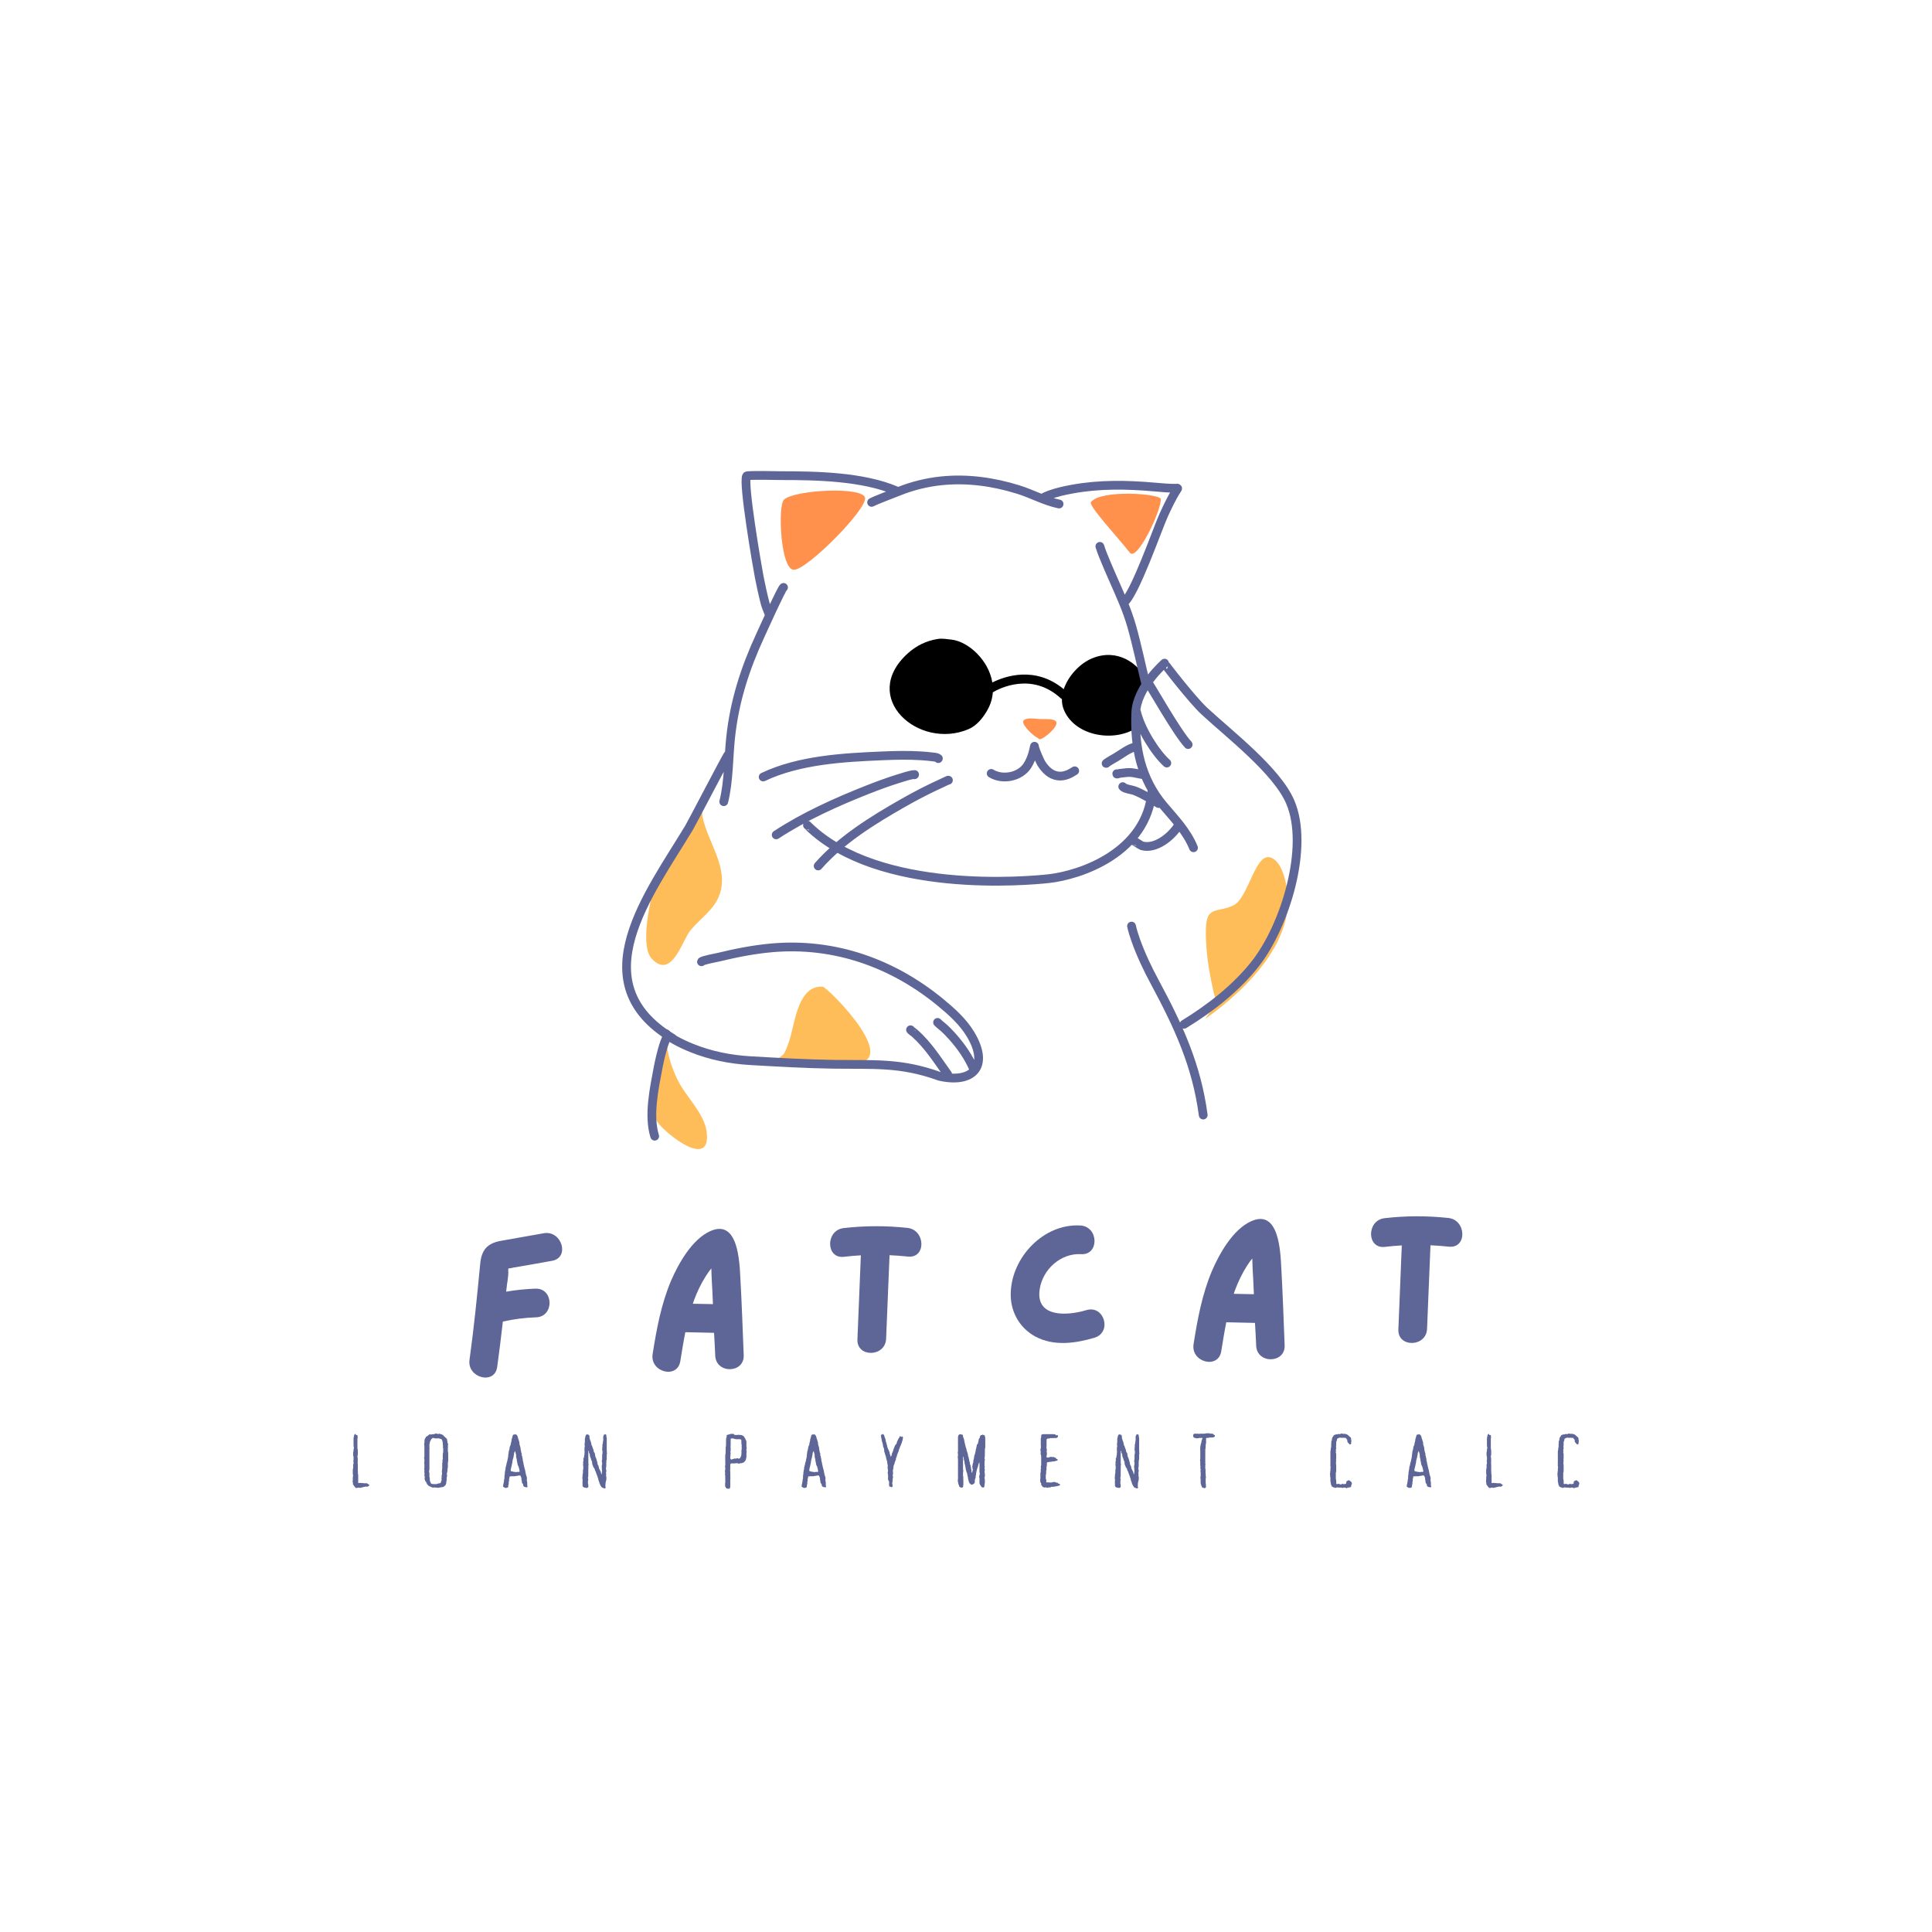 <svg xmlns="http://www.w3.org/2000/svg" xmlns:xlink="http://www.w3.org/1999/xlink" width="500" zoomAndPan="magnify" viewBox="0 0 375 375" height="500" preserveAspectRatio="xMidYMid meet" version="1.0"><defs><g/><clipPath id="1f1531cb82"><path d="M 125.223 155.402 L 250 155.402 L 250 223.035 L 125.223 223.035 Z M 125.223 155.402 " clip-rule="nonzero"/></clipPath><clipPath id="9bec96079b"><path d="M 120.77 89.809 L 254.227 89.809 L 254.227 217.352 L 120.77 217.352 Z M 120.77 89.809 " clip-rule="nonzero"/></clipPath></defs><g clip-path="url(#1f1531cb82)"><path fill="#ffbd59" d="M 136.52 155.566 C 136.535 156.289 136.168 157.469 136.359 158.473 C 137.316 163.461 141.492 168.328 139.691 173.574 C 138.66 176.59 135.934 178.227 134.008 180.582 C 132.41 182.531 130.406 190.223 126.516 186.102 C 123.91 183.344 126.633 172.855 127.711 169.234 Z M 236.191 194.566 C 236.219 194.566 236.113 194.375 236.098 194.344 C 235.633 193.086 235.367 191.723 235.102 190.414 C 234.441 187.133 233.988 183.68 234.062 180.324 C 234.164 175.656 236.352 177.262 239.457 175.703 C 242.426 174.219 243.695 164.902 246.902 166.551 C 248.543 167.391 249.188 169.73 249.582 171.367 C 252.172 182.105 241.957 192.094 233.918 197.77 Z M 151.137 205.629 C 150.59 205.637 151.992 204.898 152.238 204.41 C 152.77 203.363 153.145 202.25 153.461 201.125 C 154.324 198.062 155.109 191.137 159.711 191.527 C 160.609 191.602 176.887 207.727 163.941 206.414 Z M 129.48 202.348 C 129.73 202.449 129.441 202.891 129.477 203.16 C 129.773 205.375 130.523 207.523 131.484 209.531 C 133.035 212.762 136.703 216.055 137.16 219.676 C 138.102 227.121 129.383 220.195 127.723 217.938 C 125.527 214.953 127.355 209.242 127.961 205.988 L 129.48 202.348 " fill-opacity="1" fill-rule="evenodd"/></g><path fill="#000000" d="M 221.129 136.707 C 220.73 138.621 221.918 140.547 220.125 141.559 C 215.621 144.098 208.371 142.66 206.438 137.621 C 206.199 137.008 206.105 136.359 206.121 135.699 C 206.047 135.664 205.977 135.621 205.914 135.562 C 200.223 130.309 193.855 133.691 192.707 134.375 C 192.629 135.52 192.297 136.688 191.652 137.828 C 190.828 139.293 189.613 140.832 188.02 141.516 C 178.367 145.668 166.703 135.434 176.199 126.82 C 177.867 125.312 179.828 124.359 182.055 124.016 C 182.887 123.887 183.805 124.051 184.672 124.148 C 187.992 124.527 191.91 128.16 192.613 132.465 C 194.984 131.281 200.898 129.148 206.477 133.77 C 207.328 131.203 209.586 128.777 211.988 127.781 C 216.793 125.793 220.934 128.629 222.734 132.234 C 222.777 132.312 222.461 132.617 222.422 132.664 C 221.543 133.762 221.41 135.348 221.129 136.707 " fill-opacity="1" fill-rule="evenodd"/><g clip-path="url(#9bec96079b)"><path stroke-linecap="round" transform="matrix(0.02, 0, 0, -0.02, 120.768, 223.035)" fill="none" stroke-linejoin="round" d="M 4963.933 2990.348 C 4967.792 2991.699 5032.623 2946.741 5043.043 2943.654 C 5174.636 2905.642 5330.541 3031.833 5397.302 3139.693 M 5104.98 4524.507 C 5127.941 4496.529 5385.146 4040.198 5492.427 3925.778 M 4991.911 4241.833 C 5031.466 4073.386 5176.565 3843.773 5285.583 3746.14 M 4943.094 2164.129 C 4953.513 2117.049 4968.177 2070.934 4984.385 2025.59 C 5034.167 1885.7 5097.841 1752.177 5168.075 1621.549 C 5397.881 1194.354 5574.432 814.432 5638.684 330.317 M 5544.524 2924.166 C 5480.078 3083.158 5361.606 3204.717 5252.781 3333.609 C 5036.096 3590.042 4969.721 3898.379 4984.385 4237.588 C 4995.191 4483.794 5262.815 4714.371 5263.201 4715.915 L 5263.394 4713.985 C 5257.991 4712.249 5533.912 4358.182 5647.56 4252.638 C 5893.574 4024.376 6353.956 3672.046 6483.813 3367.376 C 6670.204 2930.147 6431.523 2168.181 6148.463 1803.889 C 5965.159 1567.716 5707.568 1366.66 5453.258 1211.334 M 4635.722 5849.313 C 4644.791 5819.019 4656.175 5789.305 4667.945 5759.783 C 4697.852 5684.725 4730.268 5610.824 4762.684 5536.924 C 4829.252 5385.65 4898.522 5235.341 4944.059 5075.962 C 4994.998 4897.482 5037.061 4694.883 5081.054 4514.473 M 4079.249 6316.834 C 4101.053 6330.148 4124.207 6340.568 4148.133 6349.25 C 4217.21 6374.334 4290.724 6390.735 4362.888 6404.049 C 4629.933 6453.637 4898.522 6449.006 5167.497 6425.08 C 5234.837 6418.906 5302.949 6413.117 5370.675 6413.117 C 5372.797 6413.117 5389.391 6415.626 5390.549 6413.503 C 5391.899 6410.609 5385.918 6403.277 5384.76 6401.347 C 5334.014 6322.816 5293.88 6236.567 5254.904 6151.668 C 5195.475 6021.811 4971.265 5373.88 4865.913 5301.33 M 2420.637 6276.122 C 2462.315 6298.89 2636.743 6363.915 2680.736 6381.859 C 2812.136 6435.307 2953.376 6470.231 3094.424 6485.088 C 3347.77 6511.716 3601.308 6476.02 3843.462 6400.768 C 3976.406 6359.477 4104.14 6287.892 4239.978 6260.3 M 1798.175 3142.78 C 1798.947 3142.973 1806.472 3134.29 1807.244 3133.518 C 2490.678 2468.8 3944.183 2602.901 4141.187 2624.705 C 4441.227 2657.892 5093.789 2873.034 5141.641 3478.709 M 1027.526 3826.408 C 1018.264 3822.742 677.705 3165.934 647.99 3116.731 C 262.859 2478.447 -408.806 1616.725 487.262 1076.075 M 1565.668 5451.06 C 1547.724 5443.535 1355.93 5018.077 1340.301 4984.31 C 1191.921 4663.432 1089.271 4345.255 1052.224 3993.311 C 1030.613 3789.168 1035.244 3571.133 985.656 3371.235 M 1427.708 5181.121 C 1434.654 5178.42 1399.344 5250.391 1389.117 5288.981 C 1366.156 5375.616 1347.44 5463.409 1330.074 5551.202 C 1310.393 5651.344 1170.31 6465.793 1207.164 6531.783 C 1213.531 6543.36 1510.677 6535.642 1539.041 6535.642 C 1885.968 6535.642 2335.545 6527.538 2661.441 6388.034 " stroke="#5e6697" stroke-width="85" stroke-opacity="1" stroke-miterlimit="10"/></g><path stroke-linecap="round" transform="matrix(0.02, 0, 0, -0.02, 120.768, 223.035)" fill="none" stroke-linejoin="round" d="M 3062.009 1228.12 C 3055.834 1234.102 3074.357 1215.964 3081.111 1210.562 C 3092.495 1201.3 3104.072 1191.845 3115.263 1182.005 C 3145.75 1155.184 3174.306 1125.663 3201.513 1095.369 C 3287.183 1000.63 3365.714 887.561 3414.531 768.702 M 2798.051 1157.886 C 2797.472 1154.413 2835.29 1127.399 2838.378 1124.698 C 2971.321 1006.226 3056.799 866.915 3158.87 725.288 M 437.673 1097.685 C 449.25 1128.557 410.467 1037.098 401.012 1005.454 C 379.595 934.062 361.843 861.126 347.95 787.805 C 310.904 590.415 253.018 324.721 315.342 125.209 M 4858.003 3517.492 C 4873.632 3495.881 4949.076 3487.391 4973.195 3477.744 C 5055.392 3445.328 5129.293 3397.862 5205.123 3353.676 M 4799.924 3642.91 C 4796.258 3633.649 4819.605 3645.226 4829.446 3646.383 C 4851.635 3648.892 4873.632 3651.593 4895.821 3653.716 C 4957.18 3659.89 5002.523 3640.016 5063.882 3632.105 M 4698.046 3743.245 C 4690.328 3739.772 4711.359 3753.857 4718.306 3758.488 C 4741.653 3773.539 4765.965 3787.238 4790.084 3800.938 C 4837.743 3827.758 4927.658 3899.343 4984.193 3902.044 M 3166.009 3579.815 C 3166.588 3583.288 3142.083 3570.167 3115.263 3558.012 C 3081.111 3542.575 3047.151 3526.56 3013.192 3510.16 C 2914.786 3462.886 2818.504 3411.561 2723.378 3357.535 C 2431.635 3191.596 2126.193 3002.504 1901.79 2747.615 M 2837.799 3634.999 C 2839.342 3629.211 2826.029 3634.999 2820.24 3633.842 C 2775.089 3624.58 2730.518 3610.494 2686.718 3596.795 C 2582.331 3564.379 2479.68 3526.946 2378.188 3486.619 C 2074.482 3366.218 1768.461 3229.029 1494.469 3049.391 M 3068.569 3790.711 C 3068.376 3785.502 3060.658 3797.272 3055.834 3798.815 C 3044.257 3802.481 3031.715 3803.832 3019.559 3805.376 C 2978.46 3810.778 2937.362 3814.058 2895.877 3816.76 C 2774.125 3824.285 2651.793 3821.583 2530.041 3816.374 C 2149.347 3800.359 1719.837 3777.591 1368.086 3611.073 M 422.43 1118.138 C 427.254 1124.891 434.779 1106.754 441.725 1101.93 C 462.371 1087.458 483.981 1074.338 505.785 1061.603 C 560.39 1030.345 618.276 1003.91 676.547 980.37 C 857.922 907.242 1049.716 869.23 1244.597 858.039 C 1509.905 842.796 1780.038 827.167 2045.539 823.115 C 2434.144 817.326 2700.803 843.182 3074.743 707.73 L 3078.024 706.572 C 3393.499 633.636 3571.401 795.909 3380.379 1114.279 C 3306.864 1236.61 3195.531 1335.787 3086.513 1425.51 C 2624.008 1805.046 2060.782 2004.751 1459.738 1953.618 C 1282.608 1938.568 1107.987 1904.223 935.295 1862.352 C 922.753 1859.265 772.058 1831.48 769.357 1817.78 M 4002.069 3898.378 C 4013.26 3860.367 4051.272 3766.592 4073.654 3733.405 C 4211.422 3528.49 4369.449 3660.855 4391.638 3671.274 M 4001.104 3909.569 C 4000.139 3909.762 3998.017 3895.098 3997.824 3893.94 C 3994.544 3877.347 3990.299 3860.946 3985.861 3844.545 C 3973.705 3802.095 3956.918 3760.418 3933.378 3722.985 C 3863.723 3612.231 3693.346 3577.5 3581.048 3645.805 " stroke="#5e6697" stroke-width="85" stroke-opacity="1" stroke-miterlimit="10"/><path fill="#ff914d" d="M 225.312 96.883 C 225.27 95.82 213.68 94.949 211.742 97.465 C 211.219 98.145 217.23 104.59 219.301 107.281 C 220.684 109.074 225.41 99.098 225.312 96.883 Z M 152.172 96.977 C 150.938 98.121 151.484 110.652 154.109 110.598 C 156.73 110.543 168.23 98.918 167.91 96.648 C 167.586 94.379 154.23 95.07 152.172 96.977 Z M 204.363 141.645 C 204.133 141.91 203.867 142.152 203.605 142.383 C 203.156 142.773 202.66 143.156 202.121 143.406 L 201.895 143.469 C 201.906 143.637 201.586 143.336 201.438 143.254 C 201.152 143.094 200.883 142.91 200.625 142.711 C 200.188 142.371 197.992 140.395 198.75 139.766 C 199.406 139.219 200.965 139.527 201.734 139.562 C 203.348 139.641 206.473 139.207 204.363 141.645 " fill-opacity="1" fill-rule="evenodd"/><g fill="#5e6697" fill-opacity="1"><g transform="translate(89.265, 265.468)"><g><path d="M 16.305 -26.102 C 13.492 -25.605 10.715 -25.109 7.902 -24.613 C 5.238 -24.117 4.188 -22.797 3.938 -20.121 C 3.348 -13.91 2.719 -7.699 1.867 -1.52 C 1.371 1.98 6.746 3.402 7.238 -0.133 C 7.629 -3.074 8.02 -6.012 8.34 -8.953 C 10.48 -9.438 12.594 -9.699 14.781 -9.777 C 18.344 -9.879 18.242 -15.445 14.68 -15.344 C 12.75 -15.27 10.863 -15.086 8.973 -14.754 C 9.008 -14.906 9.004 -15.09 9.039 -15.277 C 9.129 -16.391 9.477 -17.734 9.383 -18.848 C 9.379 -18.996 9.375 -19.105 9.41 -19.254 C 9.82 -19.301 10.262 -19.383 10.336 -19.422 C 12.852 -19.84 15.371 -20.293 17.887 -20.746 C 21.402 -21.367 19.781 -26.684 16.305 -26.102 Z M 16.305 -26.102 "/></g></g></g><g fill="#5e6697" fill-opacity="1"><g transform="translate(124.821, 264.816)"><g><path d="M 18.891 -16.609 C 18.719 -19.836 18.488 -28.297 13.039 -25.855 C 9.504 -24.27 6.879 -19.582 5.422 -16.211 C 3.5 -11.648 2.621 -6.844 1.855 -2 C 1.289 1.535 6.664 2.922 7.227 -0.613 C 7.527 -2.477 7.828 -4.375 8.203 -6.238 L 13.773 -6.117 C 13.875 -4.637 13.938 -3.152 14.004 -1.703 C 14.145 1.895 19.711 1.793 19.531 -1.805 C 19.332 -6.738 19.168 -11.676 18.891 -16.609 Z M 9.871 -12.395 C 10.473 -14.039 11.258 -15.688 12.195 -17.152 C 12.523 -17.68 12.883 -18.168 13.246 -18.621 C 13.297 -17.879 13.273 -17.137 13.324 -16.504 C 13.426 -14.91 13.492 -13.316 13.559 -11.684 C 12.262 -11.695 10.961 -11.746 9.66 -11.762 C 9.73 -11.984 9.801 -12.172 9.871 -12.395 Z M 9.871 -12.395 "/></g></g></g><g fill="#5e6697" fill-opacity="1"><g transform="translate(159.708, 264.177)"><g><path d="M 16.418 -25.844 C 12.289 -26.289 8.168 -26.285 4.02 -25.801 C 0.5 -25.367 0.566 -19.801 4.121 -20.234 C 5.234 -20.367 6.309 -20.461 7.383 -20.52 C 7.148 -15.094 6.953 -9.633 6.719 -4.207 C 6.559 -0.641 12.125 -0.742 12.285 -4.309 C 12.52 -9.734 12.719 -15.121 12.953 -20.547 C 14.141 -20.492 15.332 -20.402 16.52 -20.277 C 20.094 -19.898 19.953 -25.465 16.418 -25.844 Z M 16.418 -25.844 "/></g></g></g><g fill="#5e6697" fill-opacity="1"><g transform="translate(194.558, 263.538)"><g><path d="M 16.316 -9.246 C 12.695 -8.141 6.355 -7.691 7.254 -13.352 C 7.852 -17.184 11.359 -20.332 15.262 -20.105 C 18.832 -19.875 18.727 -25.441 15.16 -25.672 C 8.062 -26.098 1.832 -19.562 1.625 -12.617 C 1.504 -9.086 3.234 -5.852 6.383 -4.125 C 9.984 -2.188 14.168 -2.785 17.898 -3.891 C 21.332 -4.957 19.785 -10.277 16.316 -9.246 Z M 16.316 -9.246 "/></g></g></g><g fill="#5e6697" fill-opacity="1"><g transform="translate(229.817, 262.891)"><g><path d="M 18.891 -16.609 C 18.719 -19.836 18.488 -28.297 13.039 -25.855 C 9.504 -24.27 6.879 -19.582 5.422 -16.211 C 3.5 -11.648 2.621 -6.844 1.855 -2 C 1.289 1.535 6.664 2.922 7.227 -0.613 C 7.527 -2.477 7.828 -4.375 8.203 -6.238 L 13.773 -6.117 C 13.875 -4.637 13.938 -3.152 14.004 -1.703 C 14.145 1.895 19.711 1.793 19.531 -1.805 C 19.332 -6.738 19.168 -11.676 18.891 -16.609 Z M 9.871 -12.395 C 10.473 -14.039 11.258 -15.688 12.195 -17.152 C 12.523 -17.68 12.883 -18.168 13.246 -18.621 C 13.297 -17.879 13.273 -17.137 13.324 -16.504 C 13.426 -14.91 13.492 -13.316 13.559 -11.684 C 12.262 -11.695 10.961 -11.746 9.66 -11.762 C 9.73 -11.984 9.801 -12.172 9.871 -12.395 Z M 9.871 -12.395 "/></g></g></g><g fill="#5e6697" fill-opacity="1"><g transform="translate(264.704, 262.252)"><g><path d="M 16.418 -25.844 C 12.289 -26.289 8.168 -26.285 4.02 -25.801 C 0.5 -25.367 0.566 -19.801 4.121 -20.234 C 5.234 -20.367 6.309 -20.461 7.383 -20.52 C 7.148 -15.094 6.953 -9.633 6.719 -4.207 C 6.559 -0.641 12.125 -0.742 12.285 -4.309 C 12.52 -9.734 12.719 -15.121 12.953 -20.547 C 14.141 -20.492 15.332 -20.402 16.52 -20.277 C 20.094 -19.898 19.953 -25.465 16.418 -25.844 Z M 16.418 -25.844 "/></g></g></g><g fill="#5e6697" fill-opacity="1"><g transform="translate(68.136, 288.71)"><g><path d="M 1.273 -9.781 C 1.273 -9.898 1.273 -10.02 1.227 -10.137 C 1.215 -10.168 1.168 -10.195 1.141 -10.18 C 1.094 -10.168 1.066 -10.152 1.02 -10.152 C 1.008 -10.137 0.977 -10.152 0.961 -10.18 C 0.934 -10.242 0.934 -10.328 0.875 -10.375 C 0.844 -10.387 0.828 -10.402 0.801 -10.387 C 0.652 -10.301 0.594 -10.152 0.562 -9.973 C 0.547 -9.898 0.562 -9.824 0.531 -9.754 C 0.504 -9.691 0.488 -9.617 0.488 -9.531 C 0.488 -9.043 0.488 -8.555 0.488 -8.066 C 0.488 -7.992 0.504 -7.918 0.531 -7.844 C 0.578 -7.738 0.578 -7.637 0.531 -7.547 C 0.504 -7.488 0.488 -7.43 0.488 -7.371 C 0.488 -7.207 0.504 -7.027 0.43 -6.883 C 0.414 -6.867 0.414 -6.836 0.414 -6.809 C 0.414 -6.777 0.414 -6.762 0.414 -6.734 C 0.43 -6.465 0.371 -6.199 0.488 -5.949 C 0.488 -5.918 0.488 -5.891 0.488 -5.875 C 0.473 -5.637 0.531 -5.387 0.445 -5.164 C 0.43 -5.137 0.43 -5.105 0.445 -5.09 C 0.52 -4.914 0.488 -4.734 0.473 -4.559 C 0.473 -4.527 0.457 -4.484 0.445 -4.469 C 0.398 -4.426 0.383 -4.395 0.398 -4.336 C 0.445 -4.16 0.414 -3.965 0.414 -3.773 C 0.414 -3.699 0.383 -3.625 0.355 -3.566 C 0.34 -3.508 0.34 -3.461 0.34 -3.418 C 0.34 -3.152 0.34 -2.902 0.34 -2.648 C 0.34 -2.59 0.355 -2.531 0.383 -2.473 C 0.43 -2.383 0.34 -2.293 0.383 -2.219 C 0.398 -2.203 0.398 -2.16 0.398 -2.145 C 0.324 -2.027 0.34 -1.895 0.34 -1.777 C 0.34 -1.645 0.34 -1.523 0.34 -1.391 C 0.34 -1.332 0.312 -1.273 0.297 -1.215 C 0.355 -1.094 0.312 -0.961 0.371 -0.844 C 0.383 -0.812 0.398 -0.77 0.371 -0.738 C 0.34 -0.664 0.355 -0.621 0.398 -0.562 C 0.473 -0.473 0.547 -0.383 0.594 -0.281 C 0.652 -0.164 0.77 -0.105 0.828 0 C 0.859 0.074 0.934 0.105 1.02 0.105 C 1.035 0.105 1.035 0.105 1.051 0.105 C 1.082 0.105 1.109 0.105 1.125 0.105 C 1.215 0.059 1.316 0.074 1.422 0.043 C 1.465 0.031 1.523 0.016 1.555 0.043 C 1.672 0.105 1.762 0.117 1.879 0.043 C 1.895 0.031 1.922 0.031 1.938 0.031 C 2.07 0.031 2.191 -0.016 2.309 -0.043 C 2.441 -0.09 2.559 -0.133 2.707 -0.133 C 2.738 -0.133 2.766 -0.148 2.812 -0.164 C 2.855 -0.191 2.902 -0.191 2.945 -0.164 C 3.02 -0.133 3.094 -0.117 3.168 -0.164 C 3.195 -0.176 3.227 -0.191 3.27 -0.191 C 3.391 -0.207 3.461 -0.297 3.523 -0.383 C 3.566 -0.457 3.535 -0.562 3.461 -0.578 C 3.375 -0.594 3.301 -0.637 3.242 -0.695 C 3.227 -0.727 3.211 -0.738 3.18 -0.754 C 3.152 -0.785 3.109 -0.812 3.047 -0.812 C 2.902 -0.812 2.738 -0.812 2.574 -0.812 C 2.457 -0.812 2.352 -0.812 2.25 -0.859 C 2.219 -0.875 2.176 -0.859 2.133 -0.859 C 2.086 -0.828 2.043 -0.828 1.996 -0.844 C 1.82 -0.918 1.656 -0.902 1.496 -0.828 C 1.465 -0.828 1.406 -0.859 1.391 -0.887 C 1.391 -0.945 1.391 -1.008 1.391 -1.066 C 1.391 -1.48 1.391 -1.879 1.391 -2.277 C 1.391 -2.426 1.391 -2.559 1.332 -2.691 C 1.316 -2.723 1.316 -2.766 1.332 -2.797 C 1.348 -2.855 1.348 -2.914 1.332 -2.988 C 1.316 -3.047 1.316 -3.137 1.316 -3.211 C 1.316 -3.582 1.316 -3.965 1.316 -4.336 C 1.316 -4.426 1.332 -4.5 1.301 -4.574 C 1.273 -4.676 1.273 -4.766 1.301 -4.855 C 1.301 -5.121 1.316 -5.387 1.301 -5.652 C 1.301 -5.699 1.301 -5.758 1.273 -5.801 C 1.227 -5.918 1.227 -6.051 1.273 -6.172 C 1.301 -6.246 1.316 -6.32 1.316 -6.395 C 1.316 -6.66 1.316 -6.926 1.316 -7.191 C 1.316 -7.25 1.301 -7.309 1.289 -7.371 C 1.242 -7.473 1.242 -7.59 1.242 -7.711 C 1.242 -8.242 1.242 -8.762 1.242 -9.293 C 1.242 -9.398 1.227 -9.5 1.273 -9.59 C 1.289 -9.648 1.273 -9.707 1.273 -9.781 Z M 1.273 -9.781 "/></g></g></g><g fill="#5e6697" fill-opacity="1"><g transform="translate(82.002, 288.71)"><g><path d="M 4.988 -8.359 C 4.973 -8.406 4.973 -8.434 4.957 -8.465 C 4.883 -8.613 4.824 -8.746 4.84 -8.895 C 4.855 -8.938 4.855 -8.984 4.824 -9.012 C 4.766 -9.117 4.781 -9.219 4.766 -9.336 C 4.766 -9.383 4.734 -9.426 4.707 -9.457 C 4.648 -9.531 4.586 -9.605 4.512 -9.633 C 4.41 -9.691 4.395 -9.797 4.305 -9.855 C 4.293 -9.871 4.262 -9.871 4.246 -9.887 C 4.172 -9.914 4.129 -9.973 4.098 -10.047 C 4.07 -10.094 4.039 -10.137 3.996 -10.152 C 3.848 -10.227 3.715 -10.344 3.523 -10.344 C 3.477 -10.344 3.434 -10.375 3.391 -10.402 C 3.359 -10.449 3.316 -10.461 3.254 -10.434 C 3.211 -10.402 3.168 -10.387 3.121 -10.375 C 3.062 -10.344 3.004 -10.402 2.945 -10.402 C 2.84 -10.402 2.754 -10.402 2.648 -10.461 C 2.59 -10.492 2.516 -10.477 2.441 -10.434 C 2.383 -10.359 2.309 -10.328 2.219 -10.344 C 2.176 -10.344 2.145 -10.328 2.102 -10.328 C 1.984 -10.344 1.852 -10.328 1.73 -10.285 C 1.688 -10.254 1.613 -10.27 1.555 -10.27 C 1.434 -10.359 1.348 -10.312 1.258 -10.227 C 1.152 -10.105 0.992 -10.047 0.887 -9.93 C 0.875 -9.898 0.844 -9.898 0.812 -9.898 C 0.711 -9.887 0.664 -9.812 0.637 -9.738 C 0.594 -9.648 0.594 -9.531 0.488 -9.484 C 0.473 -9.473 0.457 -9.441 0.457 -9.426 C 0.445 -9.352 0.445 -9.293 0.414 -9.234 C 0.371 -9.129 0.355 -9.027 0.398 -8.91 C 0.414 -8.91 0.414 -8.895 0.414 -8.879 C 0.34 -8.746 0.398 -8.582 0.324 -8.449 C 0.312 -8.422 0.312 -8.375 0.324 -8.348 C 0.371 -8.242 0.371 -8.152 0.371 -8.051 C 0.371 -7.383 0.371 -6.734 0.371 -6.082 C 0.371 -5.992 0.355 -5.906 0.324 -5.816 C 0.297 -5.77 0.297 -5.727 0.324 -5.684 C 0.355 -5.594 0.371 -5.52 0.371 -5.43 C 0.371 -5.297 0.371 -5.18 0.371 -5.062 C 0.371 -4.973 0.371 -4.883 0.324 -4.793 C 0.312 -4.766 0.312 -4.719 0.324 -4.691 C 0.355 -4.617 0.371 -4.559 0.371 -4.469 C 0.371 -4.277 0.371 -4.086 0.371 -3.879 C 0.371 -3.816 0.371 -3.758 0.34 -3.699 C 0.312 -3.656 0.312 -3.609 0.34 -3.551 C 0.371 -3.492 0.371 -3.418 0.371 -3.344 C 0.371 -3.168 0.371 -2.988 0.371 -2.812 C 0.383 -2.754 0.414 -2.691 0.414 -2.633 C 0.414 -2.574 0.383 -2.516 0.371 -2.457 C 0.371 -2.383 0.371 -2.309 0.398 -2.234 C 0.457 -2.102 0.457 -1.953 0.43 -1.805 C 0.414 -1.777 0.398 -1.746 0.398 -1.73 C 0.457 -1.57 0.445 -1.391 0.562 -1.242 C 0.637 -1.152 0.695 -1.051 0.754 -0.961 C 0.785 -0.934 0.812 -0.887 0.812 -0.828 C 0.812 -0.711 0.859 -0.621 0.977 -0.562 C 1.02 -0.547 1.035 -0.488 1.066 -0.457 C 1.109 -0.371 1.168 -0.312 1.258 -0.281 C 1.289 -0.25 1.836 -0.016 1.879 0 C 2.012 0.043 2.145 0.043 2.277 0 C 2.309 0 2.352 -0.031 2.383 0 C 2.484 0.043 2.574 0.031 2.68 0.031 C 2.766 0.031 2.855 0.031 2.93 0.074 C 2.961 0.09 3.004 0.09 3.035 0.074 C 3.121 0.031 3.211 0.031 3.301 0.031 C 3.359 0.031 3.418 0.016 3.477 0 C 3.551 -0.031 3.641 -0.043 3.73 -0.043 C 4.023 -0.074 4.172 -0.133 4.32 -0.312 C 4.367 -0.371 4.426 -0.414 4.484 -0.473 C 4.5 -0.488 4.527 -0.531 4.527 -0.562 C 4.559 -0.695 4.633 -0.812 4.617 -0.961 C 4.617 -1.066 4.617 -1.184 4.676 -1.289 C 4.691 -1.316 4.691 -1.375 4.691 -1.434 C 4.707 -1.555 4.707 -1.672 4.691 -1.805 C 4.691 -1.895 4.707 -1.996 4.75 -2.086 C 4.793 -2.203 4.793 -2.34 4.75 -2.457 C 4.719 -2.547 4.719 -2.621 4.75 -2.707 C 4.793 -2.828 4.766 -2.973 4.84 -3.109 C 4.855 -3.121 4.84 -3.168 4.84 -3.211 C 4.855 -3.316 4.84 -3.402 4.855 -3.508 C 4.855 -3.551 4.84 -3.609 4.867 -3.656 C 4.93 -3.789 4.93 -3.922 4.93 -4.055 C 4.93 -4.293 4.914 -4.527 4.93 -4.766 C 4.93 -4.824 4.93 -4.883 4.957 -4.941 C 4.988 -5.031 5 -5.137 5 -5.238 C 5 -5.699 5 -6.156 4.988 -6.613 C 4.988 -6.719 5 -6.836 4.941 -6.941 C 4.93 -6.984 4.93 -7.027 4.93 -7.09 C 4.93 -7.234 4.93 -7.383 4.93 -7.531 C 4.93 -7.621 4.914 -7.711 4.941 -7.785 C 4.988 -7.871 4.914 -7.961 4.93 -8.035 C 4.93 -8.109 4.93 -8.184 4.957 -8.258 C 4.973 -8.285 4.988 -8.332 4.988 -8.359 Z M 2.352 -0.652 C 2.277 -0.652 2.219 -0.652 2.16 -0.652 C 2.012 -0.637 1.863 -0.68 1.73 -0.727 C 1.672 -0.754 1.656 -0.785 1.629 -0.828 C 1.555 -0.977 1.523 -1.141 1.449 -1.273 C 1.422 -1.301 1.422 -1.348 1.422 -1.391 C 1.422 -1.496 1.422 -1.613 1.422 -1.715 C 1.422 -1.762 1.422 -1.82 1.406 -1.863 C 1.348 -1.984 1.348 -2.102 1.348 -2.234 C 1.348 -2.383 1.348 -2.531 1.348 -2.68 C 1.348 -2.781 1.348 -2.902 1.289 -3.004 C 1.258 -3.062 1.258 -3.121 1.289 -3.18 C 1.348 -3.328 1.348 -3.492 1.348 -3.656 C 1.348 -4.336 1.348 -5.016 1.348 -5.699 C 1.348 -6.23 1.348 -6.746 1.348 -7.266 C 1.348 -7.383 1.348 -7.504 1.375 -7.637 C 1.332 -7.754 1.348 -7.871 1.348 -7.992 C 1.348 -8.078 1.348 -8.168 1.348 -8.258 C 1.348 -8.332 1.363 -8.406 1.375 -8.48 C 1.406 -8.539 1.406 -8.598 1.422 -8.656 C 1.449 -8.836 1.48 -8.996 1.598 -9.129 C 1.613 -9.16 1.645 -9.203 1.645 -9.234 C 1.656 -9.324 1.703 -9.398 1.789 -9.426 C 1.863 -9.473 1.91 -9.516 1.938 -9.59 C 1.953 -9.605 1.984 -9.617 1.996 -9.617 C 2.102 -9.605 2.203 -9.59 2.293 -9.559 C 2.383 -9.516 2.484 -9.5 2.574 -9.516 C 2.707 -9.516 2.855 -9.484 2.988 -9.543 C 3.004 -9.543 3.035 -9.543 3.047 -9.543 C 3.242 -9.5 3.418 -9.457 3.598 -9.41 C 3.684 -9.398 3.742 -9.324 3.773 -9.25 C 3.816 -9.16 3.848 -9.086 3.863 -8.996 C 3.879 -8.895 3.922 -8.789 3.938 -8.672 C 3.949 -8.582 3.949 -8.48 3.949 -8.375 C 3.949 -8.301 3.949 -8.227 3.98 -8.168 C 4.012 -8.109 4.012 -8.066 3.98 -8.02 C 3.938 -7.934 3.938 -7.828 3.98 -7.738 C 4.012 -7.68 4.023 -7.621 4.023 -7.562 C 4.023 -7.324 4.023 -7.09 4.023 -6.852 C 4.023 -6.809 4.012 -6.746 3.996 -6.703 C 3.949 -6.629 3.949 -6.539 3.949 -6.453 C 3.949 -6.305 3.949 -6.156 3.938 -6.008 C 3.922 -5.934 3.922 -5.875 3.938 -5.785 C 3.965 -5.652 3.965 -5.52 3.906 -5.387 C 3.879 -5.344 3.879 -5.27 3.879 -5.207 C 3.879 -5.105 3.879 -4.988 3.879 -4.883 C 3.879 -4.793 3.863 -4.719 3.832 -4.66 C 3.789 -4.586 3.805 -4.512 3.832 -4.453 C 3.863 -4.395 3.863 -4.352 3.848 -4.305 C 3.805 -4.23 3.789 -4.172 3.832 -4.098 C 3.848 -4.055 3.848 -4.023 3.832 -3.98 C 3.805 -3.938 3.816 -3.891 3.832 -3.848 C 3.848 -3.816 3.863 -3.773 3.848 -3.742 C 3.789 -3.625 3.789 -3.492 3.805 -3.375 C 3.805 -3.301 3.789 -3.227 3.758 -3.152 C 3.742 -3.121 3.742 -3.094 3.758 -3.047 C 3.816 -2.828 3.816 -2.621 3.742 -2.398 C 3.742 -2.367 3.73 -2.324 3.73 -2.293 C 3.715 -2.102 3.742 -1.922 3.684 -1.73 C 3.699 -1.656 3.715 -1.598 3.715 -1.523 C 3.73 -1.449 3.715 -1.375 3.684 -1.301 C 3.625 -1.199 3.566 -1.082 3.566 -0.945 C 3.566 -0.934 3.551 -0.902 3.523 -0.887 C 3.461 -0.859 3.402 -0.801 3.328 -0.801 C 3.18 -0.812 3.062 -0.77 2.93 -0.711 C 2.797 -0.652 2.648 -0.637 2.5 -0.652 C 2.441 -0.652 2.398 -0.652 2.352 -0.652 Z M 2.352 -0.652 "/></g></g></g><g fill="#5e6697" fill-opacity="1"><g transform="translate(97.318, 288.71)"><g><path d="M 0.844 0.105 C 0.961 0.105 1.215 0.043 1.289 -0.031 C 1.363 -0.105 1.316 -0.223 1.332 -0.324 C 1.348 -0.383 1.375 -0.43 1.375 -0.488 C 1.391 -0.637 1.48 -0.785 1.422 -0.945 C 1.406 -0.977 1.406 -1.035 1.434 -1.066 C 1.496 -1.168 1.496 -1.301 1.496 -1.422 C 1.496 -1.555 1.48 -1.688 1.555 -1.805 C 1.57 -1.996 1.582 -1.863 1.582 -2.059 C 1.582 -2.117 1.645 -2.16 1.715 -2.16 C 1.984 -2.16 2.25 -2.16 2.531 -2.176 C 2.59 -2.176 2.664 -2.16 2.723 -2.191 C 2.84 -2.25 2.961 -2.234 3.078 -2.25 C 3.121 -2.25 3.18 -2.266 3.227 -2.277 C 3.344 -2.34 3.461 -2.324 3.582 -2.324 C 3.672 -2.324 3.699 -2.293 3.73 -2.219 C 3.758 -2.133 3.789 -2.043 3.832 -1.969 C 3.879 -1.895 3.891 -1.82 3.891 -1.73 C 3.891 -1.582 3.879 -1.434 3.965 -1.301 C 3.98 -1.273 3.965 -1.227 3.965 -1.184 C 3.98 -1.141 3.965 -1.082 3.98 -1.02 C 3.996 -0.902 4.023 -0.785 4.145 -0.727 C 4.188 -0.68 4.203 -0.637 4.219 -0.578 C 4.219 -0.488 4.219 -0.398 4.262 -0.312 C 4.305 -0.238 4.336 -0.176 4.426 -0.148 C 4.453 -0.133 4.5 -0.105 4.527 -0.09 C 4.66 -0.09 4.766 -0.043 4.883 -0.016 C 4.973 0.016 5.121 -0.105 5.074 -0.191 C 5.031 -0.297 5.016 -0.398 5.016 -0.504 C 5.031 -0.621 5.016 -0.727 5.016 -0.828 C 5.016 -0.977 5.016 -1.125 4.957 -1.258 C 4.914 -1.391 4.93 -1.523 4.957 -1.656 C 4.973 -1.703 4.988 -1.73 4.973 -1.777 C 4.957 -1.863 4.957 -1.953 4.914 -2.043 C 4.84 -2.234 4.793 -2.457 4.734 -2.648 C 4.719 -2.723 4.707 -2.781 4.707 -2.855 C 4.676 -3.035 4.602 -3.211 4.602 -3.402 C 4.602 -3.402 4.586 -3.418 4.586 -3.434 C 4.543 -3.566 4.484 -3.699 4.469 -3.848 C 4.438 -4.012 4.367 -4.16 4.367 -4.32 C 4.32 -4.426 4.293 -4.543 4.293 -4.66 C 4.293 -4.793 4.203 -4.898 4.219 -5.016 C 4.145 -5.18 4.129 -5.344 4.145 -5.52 C 4.145 -5.578 4.113 -5.625 4.098 -5.684 C 4.098 -5.711 4.07 -5.758 4.07 -5.785 C 4.07 -5.965 4.023 -6.113 3.949 -6.246 C 3.938 -6.273 3.938 -6.305 3.938 -6.332 C 4.012 -6.453 3.938 -6.555 3.906 -6.676 C 3.879 -6.793 3.805 -6.91 3.816 -7.059 C 3.816 -7.102 3.805 -7.164 3.773 -7.207 C 3.742 -7.281 3.73 -7.371 3.742 -7.445 C 3.742 -7.605 3.715 -7.754 3.656 -7.918 C 3.625 -7.992 3.609 -8.066 3.582 -8.141 C 3.523 -8.285 3.492 -8.449 3.508 -8.613 C 3.508 -8.746 3.477 -8.863 3.418 -8.996 C 3.402 -9.055 3.375 -9.117 3.359 -9.191 C 3.301 -9.398 3.195 -9.605 3.168 -9.824 C 3.168 -9.871 3.152 -9.914 3.137 -9.945 C 3.078 -10.02 3.035 -10.105 2.973 -10.18 C 2.902 -10.27 2.797 -10.328 2.664 -10.301 C 2.59 -10.27 2.5 -10.27 2.426 -10.27 C 2.324 -10.254 2.25 -10.211 2.219 -10.105 C 2.191 -10.004 2.145 -9.898 2.133 -9.797 C 2.117 -9.68 2.07 -9.574 2.027 -9.457 C 1.996 -9.336 1.969 -9.234 1.969 -9.102 C 1.969 -9.055 1.969 -8.996 1.938 -8.953 C 1.895 -8.848 1.91 -8.73 1.863 -8.641 C 1.82 -8.523 1.82 -8.406 1.805 -8.285 C 1.789 -8.258 1.777 -8.215 1.762 -8.184 C 1.715 -8.078 1.672 -7.992 1.629 -7.887 C 1.613 -7.859 1.613 -7.812 1.613 -7.77 C 1.598 -7.652 1.57 -7.547 1.555 -7.43 C 1.539 -7.309 1.496 -7.191 1.449 -7.074 C 1.422 -7 1.422 -6.926 1.406 -6.852 C 1.406 -6.746 1.406 -6.629 1.375 -6.527 C 1.332 -6.406 1.332 -6.305 1.332 -6.172 C 1.316 -6.082 1.332 -5.992 1.301 -5.906 C 1.273 -5.801 1.258 -5.699 1.242 -5.594 C 1.227 -5.504 1.184 -5.43 1.184 -5.355 C 1.184 -5.164 1.094 -5 1.051 -4.824 C 1.035 -4.766 1.008 -4.719 1.008 -4.66 C 1.008 -4.559 0.977 -4.453 0.945 -4.352 C 0.902 -4.262 0.918 -4.145 0.875 -4.039 C 0.828 -3.938 0.77 -3.816 0.828 -3.699 C 0.812 -3.625 0.785 -3.551 0.77 -3.477 C 0.754 -3.359 0.754 -3.27 0.711 -3.168 C 0.664 -3.035 0.711 -2.902 0.652 -2.766 C 0.637 -2.738 0.664 -2.691 0.68 -2.648 C 0.68 -2.621 0.68 -2.574 0.664 -2.547 C 0.605 -2.441 0.605 -2.34 0.605 -2.219 C 0.605 -2.145 0.594 -2.07 0.594 -1.984 C 0.504 -1.852 0.605 -1.996 0.605 -1.852 C 0.594 -1.805 0.594 -1.746 0.578 -1.703 C 0.531 -1.598 0.52 -1.496 0.52 -1.391 C 0.52 -1.273 0.52 -1.168 0.473 -1.066 C 0.445 -0.992 0.445 -0.887 0.43 -0.801 C 0.414 -0.695 0.355 -0.605 0.355 -0.488 C 0.371 -0.398 0.34 -0.324 0.312 -0.25 C 0.297 -0.238 0.312 -0.191 0.324 -0.176 C 0.445 -0.074 0.562 0.016 0.711 0.074 C 0.77 0.105 0.812 0.105 0.844 0.105 Z M 2.621 -7.059 C 2.621 -7.059 2.633 -7.043 2.648 -7.043 C 2.707 -6.926 2.754 -6.793 2.766 -6.66 C 2.781 -6.613 2.781 -6.555 2.812 -6.512 C 2.84 -6.438 2.855 -6.363 2.855 -6.273 C 2.855 -6.188 2.855 -6.098 2.855 -5.992 C 2.855 -5.918 2.887 -5.844 2.902 -5.758 C 2.945 -5.551 3.02 -5.355 3.02 -5.137 C 3.004 -5.09 3.035 -5.031 3.047 -4.988 C 3.078 -4.93 3.094 -4.855 3.094 -4.793 C 3.078 -4.633 3.18 -4.484 3.18 -4.32 C 3.18 -4.305 3.211 -4.277 3.227 -4.262 C 3.301 -4.172 3.316 -4.07 3.359 -3.965 C 3.402 -3.879 3.391 -3.758 3.434 -3.672 C 3.492 -3.566 3.492 -3.461 3.492 -3.359 C 3.508 -3.301 3.523 -3.254 3.535 -3.195 C 3.551 -3.168 3.566 -3.121 3.535 -3.094 C 3.477 -3.035 3.402 -2.988 3.316 -2.988 C 3.301 -3.004 3.27 -3.02 3.242 -3.02 C 3.094 -3.062 2.945 -2.945 2.781 -2.973 C 2.648 -3.004 2.531 -3.047 2.398 -3.035 C 2.324 -3.035 2.266 -3.062 2.203 -3.078 C 2.102 -3.121 1.996 -3.152 1.895 -3.152 C 1.852 -3.152 1.82 -3.18 1.82 -3.227 C 1.82 -3.301 1.82 -3.375 1.82 -3.461 C 1.82 -3.535 1.836 -3.609 1.863 -3.699 C 1.922 -3.938 2.043 -4.336 2.07 -4.602 C 2.133 -4.707 2.117 -4.824 2.133 -4.941 C 2.16 -5.105 2.16 -5.254 2.219 -5.418 C 2.25 -5.504 2.277 -5.594 2.293 -5.684 C 2.309 -5.758 2.34 -5.832 2.352 -5.906 C 2.383 -5.992 2.352 -6.098 2.398 -6.188 C 2.441 -6.305 2.457 -6.438 2.457 -6.57 C 2.457 -6.645 2.484 -6.703 2.5 -6.762 C 2.547 -6.867 2.621 -6.941 2.621 -7.059 C 2.59 -7.059 2.574 -7.074 2.574 -7.102 C 2.59 -7.102 2.59 -7.102 2.605 -7.09 C 2.605 -7.09 2.605 -7.074 2.621 -7.059 Z M 2.621 -7.059 "/></g></g></g><g fill="#5e6697" fill-opacity="1"><g transform="translate(112.723, 288.71)"><g><path d="M 1.48 -5.875 C 1.48 -5.875 1.465 -5.875 1.465 -5.875 C 1.465 -6.215 1.465 -6.57 1.48 -6.91 C 1.48 -6.969 1.48 -7.043 1.48 -7.102 C 1.48 -7.117 1.496 -7.133 1.496 -7.133 C 1.508 -7.133 1.523 -7.117 1.539 -7.102 C 1.57 -7.027 1.629 -6.957 1.582 -6.867 C 1.57 -6.836 1.582 -6.809 1.582 -6.793 C 1.629 -6.688 1.672 -6.602 1.715 -6.512 C 1.746 -6.453 1.762 -6.395 1.762 -6.332 C 1.746 -6.098 1.836 -5.906 1.922 -5.699 C 1.938 -5.652 1.984 -5.609 1.984 -5.562 C 1.984 -5.402 2.059 -5.27 2.133 -5.137 C 2.191 -5.016 2.234 -4.883 2.219 -4.734 C 2.203 -4.633 2.234 -4.527 2.266 -4.438 C 2.309 -4.305 2.367 -4.203 2.41 -4.086 C 2.441 -3.965 2.484 -3.848 2.59 -3.758 C 2.664 -3.684 2.707 -3.582 2.723 -3.477 C 2.738 -3.344 2.797 -3.242 2.855 -3.137 C 2.914 -3.062 2.945 -2.988 2.961 -2.902 C 2.988 -2.797 3.004 -2.691 3.062 -2.605 C 3.168 -2.383 3.227 -2.145 3.301 -1.922 C 3.344 -1.82 3.391 -1.703 3.402 -1.598 C 3.418 -1.449 3.461 -1.332 3.523 -1.199 C 3.566 -1.066 3.641 -0.945 3.641 -0.801 C 3.641 -0.77 3.656 -0.754 3.672 -0.727 C 3.773 -0.457 3.906 -0.223 4.086 -0.016 C 4.113 0.016 4.145 0.031 4.188 0.043 C 4.305 0.09 4.438 0.148 4.574 0.176 C 4.617 0.191 4.66 0.191 4.707 0.191 C 4.766 0.191 4.809 0.148 4.809 0.105 C 4.824 0.016 4.84 -0.074 4.793 -0.164 C 4.75 -0.238 4.781 -0.297 4.793 -0.371 C 4.809 -0.43 4.781 -0.504 4.793 -0.562 C 4.809 -0.652 4.824 -0.738 4.824 -0.828 C 4.824 -0.934 4.824 -1.051 4.883 -1.152 C 4.898 -1.289 4.941 -1.406 4.973 -1.523 C 4.988 -1.656 4.973 -1.789 4.973 -1.91 C 4.973 -1.922 4.973 -1.938 4.973 -1.953 C 4.973 -2.043 4.957 -2.133 4.93 -2.203 C 4.898 -2.266 4.898 -2.309 4.914 -2.367 C 4.957 -2.441 4.941 -2.531 4.93 -2.621 C 4.883 -2.754 4.883 -2.902 4.941 -3.035 C 4.988 -3.152 4.988 -3.285 4.941 -3.402 C 4.914 -3.461 4.898 -3.523 4.898 -3.598 C 4.898 -3.73 4.883 -3.863 4.957 -3.996 C 4.988 -4.055 4.914 -4.113 4.941 -4.188 C 4.988 -4.293 4.973 -4.41 4.957 -4.527 C 4.941 -4.559 4.93 -4.602 4.941 -4.633 C 5 -4.781 4.957 -4.941 4.973 -5.09 C 4.973 -5.164 4.973 -5.254 5 -5.312 C 5.047 -5.402 5.047 -5.488 5.047 -5.578 C 5.047 -5.832 5.047 -6.098 5.047 -6.348 C 5.047 -6.422 5.047 -6.496 5.09 -6.57 C 5.121 -6.613 5.105 -6.676 5.074 -6.719 C 5.062 -6.777 5.047 -6.836 5.062 -6.91 C 5.074 -6.941 5.09 -6.984 5.074 -7.016 C 5.047 -7.133 5.047 -7.234 5.047 -7.355 C 5.047 -7.918 5.047 -8.48 5.047 -9.043 C 5.047 -9.293 5.09 -9.559 4.988 -9.797 C 4.973 -9.898 4.973 -9.988 4.973 -10.078 C 4.973 -10.168 4.941 -10.242 4.84 -10.285 C 4.781 -10.312 4.734 -10.328 4.676 -10.301 C 4.633 -10.27 4.574 -10.254 4.527 -10.242 C 4.484 -10.227 4.453 -10.18 4.453 -10.137 C 4.438 -10.078 4.438 -10.031 4.426 -9.973 C 4.32 -9.898 4.352 -9.781 4.367 -9.664 C 4.379 -9.5 4.367 -9.336 4.367 -9.176 C 4.367 -9.129 4.367 -9.086 4.352 -9.055 C 4.305 -8.984 4.293 -8.895 4.305 -8.805 C 4.305 -8.672 4.305 -8.539 4.23 -8.422 C 4.23 -8.285 4.16 -8.152 4.219 -8.02 C 4.219 -7.977 4.219 -7.934 4.203 -7.902 C 4.172 -7.844 4.16 -7.785 4.188 -7.727 C 4.203 -7.68 4.188 -7.652 4.172 -7.605 C 4.145 -7.457 4.145 -7.309 4.188 -7.164 C 4.219 -7.117 4.219 -7.059 4.219 -7.016 C 4.219 -6.895 4.219 -6.777 4.219 -6.66 C 4.219 -6.613 4.219 -6.555 4.188 -6.512 C 4.145 -6.422 4.16 -6.32 4.16 -6.215 C 4.145 -5.965 4.145 -5.727 4.145 -5.477 C 4.145 -5.387 4.145 -5.312 4.098 -5.223 C 4.07 -5.148 4.07 -5.074 4.098 -5 C 4.113 -4.941 4.145 -4.867 4.145 -4.809 C 4.145 -4.633 4.172 -4.453 4.098 -4.293 C 4.086 -4.262 4.086 -4.23 4.086 -4.219 C 4.086 -4.023 4.055 -3.832 4.113 -3.641 C 4.129 -3.598 4.113 -3.566 4.098 -3.523 C 4.086 -3.492 4.098 -3.461 4.113 -3.418 C 4.16 -3.301 4.16 -3.168 4.113 -3.047 C 4.098 -2.973 4.129 -2.902 4.098 -2.828 C 4.07 -2.754 4.086 -2.664 4.07 -2.59 C 4.07 -2.574 4.055 -2.559 4.039 -2.547 C 4.023 -2.559 4.012 -2.574 3.996 -2.605 C 3.965 -2.648 3.938 -2.707 3.938 -2.781 C 3.938 -2.945 3.891 -3.078 3.789 -3.211 C 3.742 -3.27 3.715 -3.328 3.699 -3.402 C 3.684 -3.461 3.656 -3.492 3.625 -3.535 C 3.609 -3.566 3.566 -3.609 3.566 -3.641 C 3.566 -3.773 3.492 -3.879 3.492 -4.012 C 3.477 -4.129 3.434 -4.246 3.359 -4.32 C 3.285 -4.438 3.242 -4.543 3.254 -4.676 C 3.254 -4.766 3.242 -4.824 3.211 -4.898 C 3.168 -5 3.137 -5.09 3.121 -5.195 C 3.078 -5.43 3.004 -5.652 2.887 -5.875 C 2.887 -5.891 2.887 -5.906 2.871 -5.906 C 2.828 -5.977 2.812 -6.051 2.812 -6.125 C 2.812 -6.172 2.812 -6.23 2.797 -6.273 C 2.738 -6.379 2.754 -6.496 2.738 -6.613 C 2.723 -6.645 2.707 -6.688 2.691 -6.719 C 2.559 -6.836 2.5 -6.984 2.5 -7.164 C 2.473 -7.266 2.457 -7.383 2.398 -7.488 C 2.324 -7.637 2.277 -7.785 2.234 -7.945 C 2.203 -8.035 2.176 -8.109 2.117 -8.184 C 2.086 -8.215 2.07 -8.258 2.07 -8.285 C 2.102 -8.449 1.996 -8.582 1.984 -8.73 C 1.984 -8.789 1.969 -8.836 1.953 -8.879 C 1.863 -9.012 1.836 -9.16 1.789 -9.309 C 1.715 -9.484 1.672 -9.68 1.688 -9.871 C 1.703 -9.898 1.703 -9.945 1.688 -9.988 C 1.672 -10.031 1.656 -10.078 1.629 -10.121 C 1.582 -10.195 1.508 -10.242 1.422 -10.254 C 1.363 -10.254 1.301 -10.285 1.242 -10.301 C 1.184 -10.301 1.066 -10.254 1.035 -10.211 C 0.961 -10.047 0.859 -9.898 0.875 -9.707 C 0.875 -9.68 0.859 -9.633 0.844 -9.605 C 0.785 -9.484 0.801 -9.383 0.801 -9.262 C 0.801 -9.102 0.801 -8.953 0.801 -8.805 C 0.801 -8.715 0.785 -8.629 0.754 -8.539 C 0.738 -8.508 0.738 -8.465 0.754 -8.422 C 0.785 -8.375 0.738 -8.332 0.738 -8.285 C 0.738 -8.215 0.785 -8.152 0.785 -8.094 C 0.785 -8.035 0.801 -7.961 0.77 -7.918 C 0.738 -7.812 0.727 -7.711 0.727 -7.605 C 0.738 -7.383 0.695 -7.148 0.754 -6.926 C 0.77 -6.895 0.754 -6.883 0.754 -6.852 C 0.738 -6.82 0.727 -6.809 0.727 -6.777 C 0.727 -6.676 0.711 -6.57 0.727 -6.465 C 0.738 -6.348 0.664 -6.246 0.652 -6.141 C 0.652 -6.051 0.652 -5.965 0.637 -5.859 C 0.637 -5.801 0.605 -5.742 0.562 -5.711 C 0.52 -5.668 0.504 -5.625 0.504 -5.562 C 0.504 -5.504 0.52 -5.445 0.52 -5.387 C 0.52 -5.344 0.547 -5.297 0.531 -5.27 C 0.488 -5.164 0.52 -5.047 0.457 -4.941 C 0.43 -4.883 0.445 -4.84 0.457 -4.793 C 0.473 -4.781 0.473 -4.766 0.473 -4.75 C 0.504 -4.707 0.504 -4.648 0.473 -4.602 C 0.398 -4.5 0.488 -4.379 0.457 -4.277 C 0.531 -4.07 0.488 -3.848 0.488 -3.625 C 0.488 -3.598 0.488 -3.551 0.473 -3.523 C 0.414 -3.402 0.43 -3.301 0.43 -3.18 C 0.414 -2.973 0.457 -2.766 0.371 -2.574 C 0.34 -2.531 0.355 -2.473 0.355 -2.426 C 0.355 -2.34 0.355 -2.25 0.355 -2.145 C 0.355 -2.07 0.34 -1.996 0.312 -1.922 C 0.297 -1.91 0.297 -1.879 0.297 -1.852 C 0.398 -1.598 0.34 -1.332 0.34 -1.066 C 0.355 -0.812 0.355 -0.578 0.355 -0.324 C 0.355 -0.25 0.383 -0.176 0.445 -0.133 C 0.547 -0.031 0.664 0.031 0.801 0.043 C 0.918 0.059 1.035 0.043 1.141 0.105 C 1.152 0.117 1.215 0.105 1.242 0.09 C 1.289 0.074 1.332 0.043 1.375 0.016 C 1.422 -0.016 1.465 -0.074 1.465 -0.133 C 1.465 -0.324 1.508 -0.52 1.406 -0.711 C 1.391 -0.887 1.391 -1.082 1.406 -1.273 C 1.422 -1.301 1.434 -1.332 1.434 -1.348 C 1.48 -1.449 1.48 -1.555 1.434 -1.645 C 1.391 -1.762 1.375 -1.879 1.422 -1.984 C 1.465 -2.102 1.465 -2.203 1.465 -2.324 C 1.465 -2.531 1.465 -2.738 1.465 -2.93 C 1.465 -3.316 1.465 -3.699 1.48 -4.086 C 1.48 -4.172 1.465 -4.262 1.508 -4.352 C 1.539 -4.379 1.539 -4.426 1.523 -4.453 C 1.465 -4.574 1.48 -4.691 1.48 -4.793 C 1.465 -5.164 1.48 -5.52 1.48 -5.875 Z M 1.48 -5.875 "/></g></g></g><g fill="#5e6697" fill-opacity="1"><g transform="translate(128.158, 288.71)"><g/></g></g><g fill="#5e6697" fill-opacity="1"><g transform="translate(140.396, 288.71)"><g><path d="M 0.457 -7.652 C 0.457 -7.652 0.457 -7.652 0.457 -7.207 C 0.457 -7.191 0.457 -7.176 0.445 -7.164 C 0.43 -6.895 0.488 -6.613 0.383 -6.363 C 0.371 -6.332 0.383 -6.289 0.383 -6.246 C 0.383 -6.125 0.371 -5.992 0.371 -5.875 C 0.371 -5.387 0.371 -4.914 0.383 -4.426 C 0.383 -4.32 0.383 -4.23 0.34 -4.129 C 0.312 -4.098 0.312 -4.055 0.324 -4.023 C 0.398 -3.879 0.371 -3.715 0.371 -3.551 C 0.383 -3.461 0.371 -3.375 0.324 -3.301 C 0.312 -3.254 0.297 -3.195 0.324 -3.152 C 0.355 -3.094 0.324 -3.035 0.324 -2.973 C 0.324 -2.914 0.355 -2.855 0.371 -2.797 C 0.371 -2.766 0.371 -2.723 0.355 -2.691 C 0.297 -2.59 0.312 -2.5 0.355 -2.398 C 0.371 -2.34 0.371 -2.266 0.371 -2.191 C 0.383 -1.789 0.383 -1.391 0.383 -0.992 C 0.383 -0.961 0.383 -0.918 0.371 -0.887 C 0.324 -0.77 0.312 -0.664 0.371 -0.562 C 0.383 -0.531 0.371 -0.488 0.355 -0.457 C 0.312 -0.383 0.324 -0.324 0.355 -0.238 C 0.383 -0.117 0.457 -0.031 0.52 0.074 C 0.594 0.191 0.711 0.238 0.828 0.25 C 0.945 0.25 1.051 0.25 1.168 0.238 C 1.215 0.238 1.242 0.223 1.258 0.191 C 1.316 0.031 1.363 -0.117 1.348 -0.281 C 1.348 -0.664 1.348 -1.051 1.348 -1.434 C 1.363 -1.555 1.348 -1.656 1.375 -1.777 C 1.391 -1.789 1.391 -1.82 1.375 -1.836 C 1.348 -1.922 1.363 -2.012 1.363 -2.102 C 1.348 -2.398 1.348 -2.691 1.348 -2.988 C 1.348 -3.078 1.363 -3.168 1.316 -3.242 C 1.316 -3.27 1.301 -3.301 1.316 -3.316 C 1.375 -3.477 1.348 -3.641 1.348 -3.789 C 1.363 -3.98 1.363 -4.172 1.348 -4.352 C 1.348 -4.438 1.375 -4.527 1.434 -4.602 C 1.449 -4.617 1.48 -4.66 1.523 -4.66 C 1.613 -4.66 1.715 -4.66 1.82 -4.66 C 1.91 -4.66 1.984 -4.66 2.07 -4.66 C 2.145 -4.66 2.234 -4.66 2.293 -4.676 C 2.383 -4.707 2.457 -4.707 2.547 -4.691 C 2.574 -4.676 2.59 -4.691 2.621 -4.707 C 2.664 -4.719 2.707 -4.734 2.766 -4.707 C 2.812 -4.676 2.871 -4.648 2.93 -4.617 C 2.961 -4.602 3.004 -4.602 3.035 -4.617 C 3.121 -4.648 3.195 -4.676 3.285 -4.691 C 3.301 -4.707 3.328 -4.707 3.344 -4.707 C 3.418 -4.676 3.461 -4.691 3.523 -4.707 C 3.625 -4.75 3.742 -4.781 3.848 -4.809 C 3.906 -4.824 3.965 -4.855 4.012 -4.898 C 4.07 -4.957 4.129 -5.031 4.188 -5.09 C 4.277 -5.164 4.336 -5.254 4.352 -5.371 C 4.426 -5.461 4.379 -5.594 4.438 -5.699 C 4.469 -5.77 4.484 -5.859 4.484 -5.949 C 4.484 -6.172 4.484 -6.395 4.484 -6.613 C 4.484 -6.688 4.484 -6.762 4.512 -6.836 C 4.559 -6.91 4.559 -6.969 4.512 -7.043 C 4.453 -7.191 4.469 -7.34 4.512 -7.488 C 4.543 -7.59 4.559 -7.695 4.512 -7.797 C 4.484 -7.871 4.484 -7.945 4.484 -8.02 C 4.484 -8.316 4.484 -8.598 4.484 -8.879 C 4.484 -8.953 4.453 -9.027 4.426 -9.102 C 4.367 -9.234 4.277 -9.352 4.246 -9.5 C 4.23 -9.531 4.203 -9.559 4.188 -9.59 C 4.145 -9.617 4.113 -9.664 4.098 -9.707 C 4.086 -9.754 4.07 -9.797 4.039 -9.84 C 3.879 -10.047 3.641 -10.121 3.391 -10.18 C 3.227 -10.211 3.047 -10.168 2.887 -10.227 C 2.871 -10.227 2.855 -10.227 2.84 -10.211 C 2.633 -10.152 2.426 -10.195 2.219 -10.195 C 2.16 -10.18 2.117 -10.211 2.102 -10.27 C 2.043 -10.375 1.938 -10.418 1.82 -10.402 C 1.715 -10.402 1.613 -10.402 1.523 -10.402 C 1.449 -10.402 1.406 -10.402 1.348 -10.359 C 1.289 -10.344 1.227 -10.312 1.168 -10.285 C 1.152 -10.285 1.125 -10.27 1.109 -10.285 C 1.02 -10.312 0.961 -10.285 0.902 -10.227 C 0.875 -10.211 0.844 -10.195 0.801 -10.195 C 0.77 -10.18 0.727 -10.18 0.695 -10.18 C 0.637 -10.168 0.605 -10.121 0.637 -10.062 C 0.68 -9.973 0.664 -9.887 0.637 -9.781 C 0.547 -9.605 0.52 -9.41 0.531 -9.203 C 0.531 -8.863 0.531 -8.539 0.52 -8.199 C 0.52 -8.125 0.531 -8.051 0.504 -7.977 C 0.457 -7.871 0.457 -7.77 0.457 -7.652 Z M 3.508 -8.836 C 3.508 -8.762 3.508 -8.688 3.508 -8.598 C 3.508 -8.492 3.508 -8.391 3.551 -8.273 C 3.598 -8.215 3.598 -8.125 3.566 -8.066 C 3.523 -7.977 3.535 -7.902 3.566 -7.812 C 3.582 -7.754 3.582 -7.695 3.566 -7.637 C 3.551 -7.578 3.535 -7.516 3.566 -7.457 C 3.582 -7.414 3.582 -7.355 3.551 -7.309 C 3.492 -7.148 3.508 -6.969 3.523 -6.793 C 3.535 -6.746 3.551 -6.703 3.535 -6.66 C 3.523 -6.629 3.523 -6.613 3.508 -6.586 C 3.508 -6.465 3.508 -6.332 3.492 -6.215 C 3.461 -6.113 3.391 -6.008 3.359 -5.906 C 3.316 -5.742 3.211 -5.668 3.078 -5.578 C 3.047 -5.562 3.004 -5.578 2.973 -5.578 C 2.93 -5.594 2.902 -5.625 2.871 -5.637 C 2.84 -5.668 2.812 -5.699 2.781 -5.668 C 2.68 -5.625 2.559 -5.668 2.457 -5.594 C 2.41 -5.562 2.352 -5.578 2.309 -5.609 C 2.266 -5.625 2.219 -5.625 2.176 -5.609 C 2.012 -5.551 1.852 -5.488 1.688 -5.445 C 1.645 -5.43 1.582 -5.418 1.539 -5.43 C 1.496 -5.43 1.465 -5.445 1.434 -5.477 C 1.406 -5.52 1.375 -5.578 1.363 -5.637 C 1.348 -5.785 1.332 -5.934 1.391 -6.082 C 1.406 -6.141 1.406 -6.199 1.375 -6.258 C 1.363 -6.289 1.375 -6.332 1.375 -6.363 C 1.449 -6.527 1.434 -6.676 1.391 -6.836 C 1.375 -6.867 1.363 -6.91 1.375 -6.941 C 1.434 -7.043 1.434 -7.164 1.422 -7.266 C 1.422 -7.473 1.449 -7.695 1.391 -7.902 C 1.375 -7.918 1.391 -7.945 1.406 -7.961 C 1.434 -8.035 1.422 -8.109 1.422 -8.184 C 1.422 -8.465 1.422 -8.762 1.422 -9.043 C 1.422 -9.16 1.434 -9.293 1.434 -9.41 C 1.434 -9.441 1.48 -9.484 1.496 -9.5 C 1.715 -9.516 1.922 -9.531 2.117 -9.441 C 2.266 -9.383 2.398 -9.352 2.559 -9.352 C 2.766 -9.367 2.973 -9.352 3.18 -9.367 C 3.301 -9.367 3.375 -9.324 3.461 -9.262 C 3.477 -9.25 3.492 -9.219 3.492 -9.203 C 3.508 -9.07 3.508 -8.953 3.508 -8.836 Z M 3.508 -8.836 "/></g></g></g><g fill="#5e6697" fill-opacity="1"><g transform="translate(155.268, 288.71)"><g><path d="M 0.844 0.105 C 0.961 0.105 1.215 0.043 1.289 -0.031 C 1.363 -0.105 1.316 -0.223 1.332 -0.324 C 1.348 -0.383 1.375 -0.43 1.375 -0.488 C 1.391 -0.637 1.48 -0.785 1.422 -0.945 C 1.406 -0.977 1.406 -1.035 1.434 -1.066 C 1.496 -1.168 1.496 -1.301 1.496 -1.422 C 1.496 -1.555 1.48 -1.688 1.555 -1.805 C 1.57 -1.996 1.582 -1.863 1.582 -2.059 C 1.582 -2.117 1.645 -2.16 1.715 -2.16 C 1.984 -2.16 2.25 -2.16 2.531 -2.176 C 2.59 -2.176 2.664 -2.16 2.723 -2.191 C 2.84 -2.25 2.961 -2.234 3.078 -2.25 C 3.121 -2.25 3.18 -2.266 3.227 -2.277 C 3.344 -2.34 3.461 -2.324 3.582 -2.324 C 3.672 -2.324 3.699 -2.293 3.73 -2.219 C 3.758 -2.133 3.789 -2.043 3.832 -1.969 C 3.879 -1.895 3.891 -1.82 3.891 -1.73 C 3.891 -1.582 3.879 -1.434 3.965 -1.301 C 3.98 -1.273 3.965 -1.227 3.965 -1.184 C 3.98 -1.141 3.965 -1.082 3.98 -1.02 C 3.996 -0.902 4.023 -0.785 4.145 -0.727 C 4.188 -0.68 4.203 -0.637 4.219 -0.578 C 4.219 -0.488 4.219 -0.398 4.262 -0.312 C 4.305 -0.238 4.336 -0.176 4.426 -0.148 C 4.453 -0.133 4.5 -0.105 4.527 -0.09 C 4.66 -0.09 4.766 -0.043 4.883 -0.016 C 4.973 0.016 5.121 -0.105 5.074 -0.191 C 5.031 -0.297 5.016 -0.398 5.016 -0.504 C 5.031 -0.621 5.016 -0.727 5.016 -0.828 C 5.016 -0.977 5.016 -1.125 4.957 -1.258 C 4.914 -1.391 4.93 -1.523 4.957 -1.656 C 4.973 -1.703 4.988 -1.73 4.973 -1.777 C 4.957 -1.863 4.957 -1.953 4.914 -2.043 C 4.84 -2.234 4.793 -2.457 4.734 -2.648 C 4.719 -2.723 4.707 -2.781 4.707 -2.855 C 4.676 -3.035 4.602 -3.211 4.602 -3.402 C 4.602 -3.402 4.586 -3.418 4.586 -3.434 C 4.543 -3.566 4.484 -3.699 4.469 -3.848 C 4.438 -4.012 4.367 -4.16 4.367 -4.32 C 4.32 -4.426 4.293 -4.543 4.293 -4.66 C 4.293 -4.793 4.203 -4.898 4.219 -5.016 C 4.145 -5.18 4.129 -5.344 4.145 -5.52 C 4.145 -5.578 4.113 -5.625 4.098 -5.684 C 4.098 -5.711 4.07 -5.758 4.07 -5.785 C 4.07 -5.965 4.023 -6.113 3.949 -6.246 C 3.938 -6.273 3.938 -6.305 3.938 -6.332 C 4.012 -6.453 3.938 -6.555 3.906 -6.676 C 3.879 -6.793 3.805 -6.91 3.816 -7.059 C 3.816 -7.102 3.805 -7.164 3.773 -7.207 C 3.742 -7.281 3.73 -7.371 3.742 -7.445 C 3.742 -7.605 3.715 -7.754 3.656 -7.918 C 3.625 -7.992 3.609 -8.066 3.582 -8.141 C 3.523 -8.285 3.492 -8.449 3.508 -8.613 C 3.508 -8.746 3.477 -8.863 3.418 -8.996 C 3.402 -9.055 3.375 -9.117 3.359 -9.191 C 3.301 -9.398 3.195 -9.605 3.168 -9.824 C 3.168 -9.871 3.152 -9.914 3.137 -9.945 C 3.078 -10.02 3.035 -10.105 2.973 -10.18 C 2.902 -10.27 2.797 -10.328 2.664 -10.301 C 2.59 -10.27 2.5 -10.27 2.426 -10.27 C 2.324 -10.254 2.25 -10.211 2.219 -10.105 C 2.191 -10.004 2.145 -9.898 2.133 -9.797 C 2.117 -9.68 2.07 -9.574 2.027 -9.457 C 1.996 -9.336 1.969 -9.234 1.969 -9.102 C 1.969 -9.055 1.969 -8.996 1.938 -8.953 C 1.895 -8.848 1.91 -8.73 1.863 -8.641 C 1.82 -8.523 1.82 -8.406 1.805 -8.285 C 1.789 -8.258 1.777 -8.215 1.762 -8.184 C 1.715 -8.078 1.672 -7.992 1.629 -7.887 C 1.613 -7.859 1.613 -7.812 1.613 -7.77 C 1.598 -7.652 1.57 -7.547 1.555 -7.43 C 1.539 -7.309 1.496 -7.191 1.449 -7.074 C 1.422 -7 1.422 -6.926 1.406 -6.852 C 1.406 -6.746 1.406 -6.629 1.375 -6.527 C 1.332 -6.406 1.332 -6.305 1.332 -6.172 C 1.316 -6.082 1.332 -5.992 1.301 -5.906 C 1.273 -5.801 1.258 -5.699 1.242 -5.594 C 1.227 -5.504 1.184 -5.43 1.184 -5.355 C 1.184 -5.164 1.094 -5 1.051 -4.824 C 1.035 -4.766 1.008 -4.719 1.008 -4.66 C 1.008 -4.559 0.977 -4.453 0.945 -4.352 C 0.902 -4.262 0.918 -4.145 0.875 -4.039 C 0.828 -3.938 0.77 -3.816 0.828 -3.699 C 0.812 -3.625 0.785 -3.551 0.77 -3.477 C 0.754 -3.359 0.754 -3.27 0.711 -3.168 C 0.664 -3.035 0.711 -2.902 0.652 -2.766 C 0.637 -2.738 0.664 -2.691 0.68 -2.648 C 0.68 -2.621 0.68 -2.574 0.664 -2.547 C 0.605 -2.441 0.605 -2.34 0.605 -2.219 C 0.605 -2.145 0.594 -2.07 0.594 -1.984 C 0.504 -1.852 0.605 -1.996 0.605 -1.852 C 0.594 -1.805 0.594 -1.746 0.578 -1.703 C 0.531 -1.598 0.52 -1.496 0.52 -1.391 C 0.52 -1.273 0.52 -1.168 0.473 -1.066 C 0.445 -0.992 0.445 -0.887 0.43 -0.801 C 0.414 -0.695 0.355 -0.605 0.355 -0.488 C 0.371 -0.398 0.34 -0.324 0.312 -0.25 C 0.297 -0.238 0.312 -0.191 0.324 -0.176 C 0.445 -0.074 0.562 0.016 0.711 0.074 C 0.77 0.105 0.812 0.105 0.844 0.105 Z M 2.621 -7.059 C 2.621 -7.059 2.633 -7.043 2.648 -7.043 C 2.707 -6.926 2.754 -6.793 2.766 -6.66 C 2.781 -6.613 2.781 -6.555 2.812 -6.512 C 2.84 -6.438 2.855 -6.363 2.855 -6.273 C 2.855 -6.188 2.855 -6.098 2.855 -5.992 C 2.855 -5.918 2.887 -5.844 2.902 -5.758 C 2.945 -5.551 3.02 -5.355 3.02 -5.137 C 3.004 -5.09 3.035 -5.031 3.047 -4.988 C 3.078 -4.93 3.094 -4.855 3.094 -4.793 C 3.078 -4.633 3.18 -4.484 3.18 -4.32 C 3.18 -4.305 3.211 -4.277 3.227 -4.262 C 3.301 -4.172 3.316 -4.07 3.359 -3.965 C 3.402 -3.879 3.391 -3.758 3.434 -3.672 C 3.492 -3.566 3.492 -3.461 3.492 -3.359 C 3.508 -3.301 3.523 -3.254 3.535 -3.195 C 3.551 -3.168 3.566 -3.121 3.535 -3.094 C 3.477 -3.035 3.402 -2.988 3.316 -2.988 C 3.301 -3.004 3.27 -3.02 3.242 -3.02 C 3.094 -3.062 2.945 -2.945 2.781 -2.973 C 2.648 -3.004 2.531 -3.047 2.398 -3.035 C 2.324 -3.035 2.266 -3.062 2.203 -3.078 C 2.102 -3.121 1.996 -3.152 1.895 -3.152 C 1.852 -3.152 1.82 -3.18 1.82 -3.227 C 1.82 -3.301 1.82 -3.375 1.82 -3.461 C 1.82 -3.535 1.836 -3.609 1.863 -3.699 C 1.922 -3.938 2.043 -4.336 2.07 -4.602 C 2.133 -4.707 2.117 -4.824 2.133 -4.941 C 2.16 -5.105 2.16 -5.254 2.219 -5.418 C 2.25 -5.504 2.277 -5.594 2.293 -5.684 C 2.309 -5.758 2.34 -5.832 2.352 -5.906 C 2.383 -5.992 2.352 -6.098 2.398 -6.188 C 2.441 -6.305 2.457 -6.438 2.457 -6.57 C 2.457 -6.645 2.484 -6.703 2.5 -6.762 C 2.547 -6.867 2.621 -6.941 2.621 -7.059 C 2.59 -7.059 2.574 -7.074 2.574 -7.102 C 2.59 -7.102 2.59 -7.102 2.605 -7.09 C 2.605 -7.09 2.605 -7.074 2.621 -7.059 Z M 2.621 -7.059 "/></g></g></g><g fill="#5e6697" fill-opacity="1"><g transform="translate(170.673, 288.71)"><g><path d="M 4.586 -9.664 C 4.586 -9.68 4.602 -9.691 4.586 -9.707 C 4.586 -9.781 4.559 -9.855 4.484 -9.887 C 4.426 -9.93 4.379 -9.871 4.32 -9.84 C 4.32 -9.824 4.305 -9.824 4.305 -9.812 C 4.277 -9.781 4.23 -9.797 4.203 -9.824 C 4.172 -9.871 4.145 -9.914 4.113 -9.945 C 4.098 -9.973 4.055 -9.973 4.012 -9.945 C 3.996 -9.93 3.965 -9.914 3.965 -9.898 C 3.906 -9.754 3.879 -9.59 3.73 -9.5 C 3.715 -9.484 3.715 -9.473 3.715 -9.457 C 3.656 -9.262 3.551 -9.102 3.461 -8.922 C 3.434 -8.848 3.402 -8.789 3.402 -8.715 C 3.391 -8.566 3.328 -8.449 3.227 -8.359 C 3.109 -8.258 3.02 -8.141 2.988 -7.977 C 2.988 -7.977 2.988 -7.961 2.973 -7.945 C 2.902 -7.828 2.902 -7.695 2.828 -7.578 C 2.754 -7.457 2.738 -7.309 2.707 -7.191 C 2.664 -7.016 2.59 -6.867 2.5 -6.703 C 2.457 -6.613 2.426 -6.527 2.426 -6.422 C 2.441 -6.363 2.41 -6.305 2.383 -6.246 C 2.34 -6.156 2.293 -6.066 2.277 -5.965 C 2.277 -5.965 2.266 -5.949 2.266 -5.934 C 2.25 -5.949 2.219 -5.965 2.219 -5.977 C 2.203 -6.023 2.203 -6.051 2.191 -6.098 C 2.117 -6.332 1.984 -6.57 1.984 -6.836 C 1.984 -6.852 1.984 -6.867 1.984 -6.883 C 1.922 -7 1.852 -7.117 1.82 -7.25 C 1.805 -7.297 1.777 -7.34 1.746 -7.371 C 1.73 -7.398 1.703 -7.414 1.703 -7.445 C 1.688 -7.547 1.629 -7.652 1.582 -7.754 C 1.57 -7.785 1.555 -7.812 1.555 -7.859 C 1.57 -8.004 1.48 -8.141 1.465 -8.285 C 1.449 -8.375 1.406 -8.449 1.391 -8.539 C 1.391 -8.629 1.363 -8.703 1.316 -8.789 C 1.273 -8.879 1.242 -8.984 1.242 -9.102 C 1.258 -9.191 1.215 -9.277 1.199 -9.352 C 1.109 -9.617 0.992 -9.855 0.918 -10.121 C 0.887 -10.18 0.844 -10.254 0.801 -10.312 C 0.77 -10.375 0.652 -10.375 0.605 -10.328 C 0.594 -10.312 0.578 -10.312 0.578 -10.301 C 0.547 -10.227 0.488 -10.211 0.43 -10.242 C 0.398 -10.254 0.371 -10.254 0.355 -10.227 C 0.34 -10.168 0.281 -10.121 0.312 -10.062 C 0.355 -9.988 0.34 -9.914 0.355 -9.84 C 0.355 -9.781 0.34 -9.707 0.371 -9.648 C 0.414 -9.559 0.398 -9.457 0.445 -9.367 C 0.488 -9.277 0.445 -9.203 0.473 -9.117 C 0.52 -9.027 0.504 -8.922 0.547 -8.836 C 0.594 -8.762 0.621 -8.672 0.621 -8.582 C 0.637 -8.434 0.727 -8.301 0.711 -8.152 C 0.711 -8.02 0.754 -7.902 0.801 -7.797 C 0.902 -7.605 0.961 -7.398 0.945 -7.191 C 0.934 -7.027 0.961 -6.867 1.051 -6.719 C 1.066 -6.688 1.082 -6.66 1.082 -6.613 C 1.094 -6.453 1.168 -6.289 1.227 -6.125 C 1.258 -6.039 1.301 -5.934 1.301 -5.844 C 1.316 -5.684 1.363 -5.551 1.406 -5.418 C 1.465 -5.27 1.48 -5.121 1.523 -4.988 C 1.555 -4.914 1.539 -4.809 1.539 -4.719 C 1.539 -4.66 1.555 -4.602 1.582 -4.543 C 1.613 -4.453 1.629 -4.352 1.645 -4.262 C 1.656 -4.23 1.656 -4.203 1.645 -4.188 C 1.598 -4.055 1.613 -3.922 1.613 -3.789 C 1.613 -3.715 1.629 -3.656 1.645 -3.598 C 1.703 -3.375 1.715 -3.168 1.645 -2.945 C 1.613 -2.871 1.598 -2.797 1.645 -2.723 C 1.688 -2.621 1.688 -2.516 1.688 -2.398 C 1.688 -2.309 1.688 -2.219 1.703 -2.145 C 1.715 -2.07 1.73 -2.027 1.703 -1.969 C 1.688 -1.91 1.688 -1.836 1.688 -1.777 C 1.688 -1.598 1.688 -1.434 1.82 -1.301 C 1.852 -1.227 1.895 -1.152 1.895 -1.094 C 1.91 -0.961 1.895 -0.844 1.895 -0.727 C 1.895 -0.68 1.863 -0.652 1.879 -0.621 C 1.922 -0.488 1.895 -0.371 1.922 -0.25 C 1.922 -0.223 1.969 -0.164 1.984 -0.164 C 2.133 -0.164 2.25 -0.09 2.367 -0.043 C 2.398 -0.031 2.426 -0.043 2.441 -0.059 C 2.531 -0.117 2.59 -0.191 2.59 -0.297 C 2.59 -0.414 2.574 -0.52 2.547 -0.637 C 2.484 -0.754 2.5 -0.902 2.547 -1.035 C 2.574 -1.109 2.59 -1.199 2.59 -1.289 C 2.59 -1.391 2.59 -1.508 2.59 -1.613 C 2.59 -1.688 2.605 -1.746 2.621 -1.805 C 2.68 -1.91 2.664 -2.012 2.648 -2.133 C 2.648 -2.203 2.605 -2.266 2.59 -2.34 C 2.59 -2.41 2.648 -2.484 2.648 -2.559 C 2.664 -2.559 2.664 -2.574 2.664 -2.59 C 2.664 -2.766 2.664 -2.945 2.648 -3.109 C 2.648 -3.152 2.621 -3.211 2.621 -3.254 C 2.621 -3.316 2.648 -3.375 2.664 -3.434 C 2.691 -3.598 2.766 -3.758 2.738 -3.938 C 2.797 -4.055 2.754 -4.188 2.812 -4.293 C 2.855 -4.379 2.871 -4.469 2.914 -4.527 C 2.973 -4.633 2.945 -4.734 2.988 -4.824 C 3.047 -4.957 3.109 -5.09 3.152 -5.238 C 3.18 -5.328 3.285 -5.418 3.211 -5.551 C 3.254 -5.652 3.27 -5.758 3.316 -5.859 C 3.375 -5.965 3.418 -6.051 3.418 -6.172 C 3.461 -6.289 3.477 -6.406 3.535 -6.527 C 3.625 -6.688 3.656 -6.867 3.742 -7.027 C 3.773 -7.074 3.773 -7.102 3.773 -7.148 C 3.773 -7.207 3.805 -7.266 3.816 -7.324 C 3.879 -7.516 3.98 -7.711 4.039 -7.902 C 4.113 -8.109 4.219 -8.285 4.293 -8.492 C 4.367 -8.688 4.41 -8.895 4.484 -9.086 C 4.5 -9.145 4.512 -9.203 4.527 -9.262 C 4.527 -9.324 4.543 -9.398 4.559 -9.441 C 4.574 -9.5 4.602 -9.559 4.586 -9.633 C 4.586 -9.633 4.586 -9.648 4.586 -9.664 Z M 4.586 -9.664 "/></g></g></g><g fill="#5e6697" fill-opacity="1"><g transform="translate(185.59, 288.71)"><g><path d="M 5.652 -8.703 C 5.652 -8.82 5.652 -8.922 5.652 -9.043 C 5.652 -9.176 5.637 -9.293 5.652 -9.426 C 5.668 -9.648 5.594 -9.84 5.551 -10.062 C 5.551 -10.094 5.504 -10.121 5.477 -10.137 C 5.445 -10.168 5.418 -10.168 5.371 -10.152 C 5.312 -10.137 5.297 -10.168 5.254 -10.211 C 5.207 -10.254 5.137 -10.27 5.09 -10.242 C 5.062 -10.227 5.031 -10.195 5 -10.168 C 4.957 -10.121 4.914 -10.137 4.867 -10.152 C 4.824 -10.168 4.793 -10.168 4.766 -10.121 C 4.75 -10.094 4.734 -10.047 4.707 -10.031 C 4.617 -9.945 4.586 -9.84 4.602 -9.723 C 4.602 -9.648 4.574 -9.605 4.512 -9.559 C 4.426 -9.484 4.379 -9.383 4.379 -9.262 C 4.367 -9.176 4.352 -9.086 4.336 -8.996 C 4.277 -8.863 4.262 -8.715 4.23 -8.555 C 4.219 -8.492 4.188 -8.449 4.129 -8.406 C 4.039 -8.359 4.012 -8.285 4.012 -8.199 C 4.012 -8.109 3.996 -8.02 3.949 -7.934 C 3.949 -7.918 3.938 -7.887 3.938 -7.859 C 3.938 -7.68 3.863 -7.516 3.816 -7.355 C 3.805 -7.297 3.789 -7.25 3.789 -7.207 C 3.773 -7.09 3.789 -6.969 3.73 -6.867 C 3.684 -6.762 3.699 -6.645 3.656 -6.539 C 3.598 -6.406 3.566 -6.273 3.523 -6.141 C 3.508 -6.098 3.492 -6.039 3.492 -5.992 C 3.508 -5.785 3.402 -5.594 3.391 -5.402 C 3.328 -5.312 3.328 -5.207 3.328 -5.105 C 3.328 -5.031 3.344 -4.941 3.316 -4.883 C 3.254 -4.75 3.27 -4.602 3.195 -4.484 C 3.18 -4.336 3.18 -4.203 3.121 -4.07 C 3.109 -4.039 3.121 -3.996 3.137 -3.965 C 3.137 -3.922 3.18 -3.891 3.168 -3.863 C 3.137 -3.742 3.168 -3.656 3.211 -3.566 C 3.242 -3.508 3.254 -3.449 3.227 -3.391 C 3.195 -3.344 3.195 -3.301 3.18 -3.242 C 3.152 -3.109 3.121 -2.973 3.094 -2.84 C 3.094 -2.84 3.062 -2.84 3.062 -2.84 C 3.004 -2.914 2.973 -2.988 2.973 -3.078 C 2.961 -3.227 2.988 -3.391 2.902 -3.523 C 2.902 -3.625 2.902 -3.73 2.887 -3.832 C 2.855 -3.938 2.812 -4.039 2.812 -4.16 C 2.812 -4.188 2.812 -4.219 2.812 -4.23 C 2.691 -4.426 2.648 -4.633 2.648 -4.855 C 2.648 -4.883 2.633 -4.898 2.621 -4.93 C 2.516 -5.164 2.531 -5.418 2.441 -5.652 C 2.457 -5.785 2.41 -5.906 2.352 -6.023 C 2.309 -6.098 2.293 -6.188 2.293 -6.273 C 2.309 -6.363 2.277 -6.453 2.25 -6.539 C 2.176 -6.746 2.117 -6.969 2.043 -7.176 C 2.027 -7.234 1.996 -7.281 2.012 -7.324 C 2.012 -7.473 1.953 -7.605 1.895 -7.727 C 1.879 -7.754 1.852 -7.797 1.863 -7.828 C 1.863 -7.945 1.777 -8.051 1.777 -8.168 C 1.777 -8.285 1.703 -8.406 1.688 -8.523 C 1.688 -8.641 1.613 -8.746 1.629 -8.863 C 1.629 -8.984 1.555 -9.07 1.555 -9.191 C 1.539 -9.293 1.496 -9.383 1.48 -9.484 C 1.465 -9.559 1.449 -9.633 1.391 -9.691 C 1.348 -9.738 1.332 -9.797 1.332 -9.871 C 1.332 -9.93 1.332 -9.988 1.332 -10.062 C 1.316 -10.152 1.258 -10.227 1.168 -10.242 C 1.066 -10.27 0.977 -10.285 0.887 -10.312 C 0.812 -10.344 0.738 -10.328 0.664 -10.301 C 0.531 -10.242 0.43 -10.168 0.414 -10.004 C 0.355 -9.898 0.355 -9.781 0.355 -9.68 C 0.355 -9.457 0.355 -9.234 0.355 -9.027 C 0.355 -8.359 0.355 -7.711 0.355 -7.043 C 0.355 -6.969 0.355 -6.895 0.312 -6.82 C 0.297 -6.777 0.297 -6.734 0.312 -6.676 C 0.383 -6.465 0.355 -6.246 0.34 -6.039 C 0.266 -5.949 0.324 -5.844 0.324 -5.742 C 0.324 -5.652 0.34 -5.578 0.355 -5.488 C 0.355 -5.402 0.355 -5.312 0.355 -5.223 C 0.355 -4.719 0.355 -4.23 0.355 -3.73 C 0.355 -3.094 0.355 -2.457 0.355 -1.82 C 0.355 -1.715 0.371 -1.598 0.324 -1.496 C 0.297 -1.422 0.371 -1.348 0.324 -1.273 C 0.312 -1.227 0.324 -1.199 0.324 -1.152 C 0.371 -1.035 0.371 -0.902 0.414 -0.801 C 0.414 -0.652 0.488 -0.531 0.547 -0.398 C 0.562 -0.34 0.578 -0.281 0.594 -0.207 C 0.594 -0.191 0.605 -0.164 0.621 -0.148 C 0.68 -0.09 0.754 -0.043 0.828 0 C 0.945 -0.031 1.035 0.059 1.152 0.043 C 1.227 0.031 1.363 -0.09 1.363 -0.164 C 1.375 -0.164 1.363 -0.176 1.363 -0.191 C 1.348 -0.238 1.332 -0.281 1.363 -0.34 C 1.375 -0.383 1.391 -0.43 1.391 -0.488 C 1.406 -0.844 1.406 -1.199 1.391 -1.555 C 1.391 -1.672 1.348 -1.789 1.391 -1.922 C 1.406 -1.969 1.391 -2.027 1.375 -2.07 C 1.332 -2.145 1.332 -2.234 1.332 -2.324 C 1.332 -2.516 1.332 -2.707 1.332 -2.902 C 1.332 -2.973 1.348 -3.047 1.375 -3.121 C 1.406 -3.168 1.406 -3.227 1.375 -3.27 C 1.316 -3.391 1.332 -3.508 1.332 -3.641 C 1.332 -4.055 1.332 -4.484 1.332 -4.898 C 1.332 -5.062 1.301 -5.223 1.363 -5.387 C 1.363 -5.418 1.363 -5.43 1.363 -5.461 C 1.301 -5.625 1.332 -5.785 1.332 -5.949 C 1.332 -5.977 1.348 -5.992 1.363 -6.008 C 1.375 -6.008 1.391 -5.992 1.391 -5.977 C 1.406 -5.801 1.496 -5.652 1.48 -5.461 C 1.48 -5.445 1.48 -5.43 1.496 -5.43 C 1.555 -5.328 1.523 -5.195 1.57 -5.105 C 1.645 -4.973 1.613 -4.855 1.629 -4.719 C 1.629 -4.691 1.645 -4.66 1.656 -4.617 C 1.688 -4.438 1.762 -4.262 1.777 -4.07 C 1.777 -4.012 1.805 -3.965 1.805 -3.922 C 1.82 -3.879 1.836 -3.816 1.836 -3.773 C 1.852 -3.656 1.836 -3.551 1.895 -3.434 C 1.938 -3.328 1.922 -3.211 1.984 -3.109 C 2.012 -3.047 2.012 -2.961 2.059 -2.902 C 2.102 -2.797 2.133 -2.68 2.145 -2.574 C 2.176 -2.457 2.219 -2.324 2.219 -2.203 C 2.293 -2.059 2.293 -1.91 2.293 -1.762 C 2.293 -1.73 2.293 -1.703 2.309 -1.688 C 2.383 -1.57 2.352 -1.434 2.41 -1.316 C 2.457 -1.199 2.484 -1.082 2.516 -0.961 C 2.531 -0.918 2.547 -0.887 2.574 -0.859 C 2.68 -0.754 2.781 -0.637 2.902 -0.547 C 2.914 -0.52 2.973 -0.504 3.004 -0.52 C 3.109 -0.547 3.211 -0.594 3.316 -0.637 C 3.477 -0.711 3.582 -0.859 3.625 -1.035 C 3.641 -1.066 3.625 -1.109 3.609 -1.141 C 3.609 -1.168 3.582 -1.199 3.598 -1.215 C 3.656 -1.375 3.609 -1.57 3.715 -1.73 C 3.773 -1.82 3.789 -1.91 3.789 -2.027 C 3.789 -2.117 3.773 -2.203 3.805 -2.277 C 3.863 -2.41 3.863 -2.531 3.863 -2.664 C 3.863 -2.707 3.863 -2.766 3.879 -2.812 C 3.906 -2.887 3.938 -2.973 3.938 -3.062 C 3.922 -3.168 3.996 -3.254 4.012 -3.359 C 4.023 -3.535 4.086 -3.699 4.16 -3.863 C 4.203 -3.938 4.23 -4.023 4.23 -4.113 C 4.246 -4.219 4.305 -4.293 4.305 -4.41 C 4.305 -4.527 4.395 -4.617 4.426 -4.719 C 4.438 -4.75 4.453 -4.793 4.453 -4.824 C 4.469 -4.867 4.484 -4.867 4.5 -4.855 C 4.512 -4.855 4.512 -4.84 4.512 -4.824 C 4.527 -4.633 4.527 -4.438 4.527 -4.246 C 4.527 -3.863 4.527 -3.492 4.527 -3.109 C 4.527 -2.973 4.512 -2.855 4.586 -2.738 C 4.602 -2.707 4.602 -2.648 4.586 -2.621 C 4.543 -2.516 4.527 -2.41 4.512 -2.293 C 4.512 -2.219 4.469 -2.145 4.453 -2.07 C 4.438 -1.996 4.512 -1.938 4.512 -1.852 C 4.527 -1.789 4.527 -1.73 4.527 -1.672 C 4.527 -1.422 4.527 -1.184 4.527 -0.945 C 4.512 -0.785 4.574 -0.637 4.648 -0.504 C 4.719 -0.371 4.824 -0.238 4.914 -0.105 C 4.93 -0.074 4.941 -0.059 4.973 -0.059 C 5.047 -0.016 5.137 0 5.207 0.031 C 5.238 0.043 5.27 0.043 5.281 0.031 C 5.387 -0.016 5.477 -0.105 5.488 -0.223 C 5.52 -0.414 5.477 -0.637 5.562 -0.812 C 5.578 -0.859 5.578 -0.902 5.578 -0.934 C 5.578 -1.141 5.562 -1.348 5.562 -1.539 C 5.562 -1.613 5.562 -1.672 5.535 -1.73 C 5.488 -1.805 5.488 -1.895 5.52 -1.984 C 5.551 -2.059 5.578 -2.133 5.578 -2.203 C 5.562 -2.352 5.578 -2.516 5.562 -2.664 C 5.551 -2.766 5.551 -2.855 5.52 -2.961 C 5.504 -3.062 5.504 -3.152 5.535 -3.254 C 5.578 -3.344 5.578 -3.449 5.535 -3.551 C 5.488 -3.672 5.488 -3.805 5.535 -3.922 C 5.562 -3.98 5.551 -4.039 5.535 -4.098 C 5.504 -4.145 5.504 -4.203 5.504 -4.246 C 5.504 -4.484 5.504 -4.734 5.504 -4.973 C 5.504 -5.031 5.52 -5.09 5.535 -5.164 C 5.578 -5.281 5.594 -5.402 5.535 -5.535 C 5.504 -5.609 5.477 -5.699 5.52 -5.785 C 5.562 -5.891 5.562 -6.008 5.562 -6.125 C 5.578 -6.496 5.578 -6.883 5.578 -7.266 C 5.578 -7.355 5.578 -7.445 5.594 -7.531 C 5.668 -7.664 5.637 -7.828 5.652 -7.977 C 5.652 -8.215 5.652 -8.465 5.652 -8.703 Z M 5.652 -8.703 "/></g></g></g><g fill="#5e6697" fill-opacity="1"><g transform="translate(201.572, 288.71)"><g><path d="M 2.797 -10.344 C 2.797 -10.344 2.797 -10.344 1.91 -10.344 C 1.598 -10.344 1.289 -10.344 0.977 -10.344 C 0.844 -10.359 0.738 -10.312 0.621 -10.254 C 0.562 -10.211 0.52 -10.152 0.52 -10.062 C 0.52 -9.973 0.52 -9.898 0.52 -9.812 C 0.504 -9.754 0.52 -9.707 0.504 -9.664 C 0.414 -9.5 0.445 -9.324 0.445 -9.145 C 0.445 -8.848 0.445 -8.555 0.445 -8.258 C 0.445 -8.152 0.43 -8.051 0.473 -7.961 C 0.473 -7.945 0.473 -7.918 0.473 -7.887 C 0.457 -7.828 0.445 -7.77 0.445 -7.711 C 0.43 -7.59 0.445 -7.488 0.371 -7.383 C 0.371 -7.324 0.355 -7.25 0.383 -7.207 C 0.43 -7.102 0.445 -6.984 0.43 -6.883 C 0.43 -6.746 0.457 -6.629 0.383 -6.512 C 0.371 -6.465 0.398 -6.422 0.445 -6.395 C 0.457 -6.395 0.473 -6.379 0.473 -6.363 C 0.457 -6.258 0.52 -6.156 0.52 -6.039 C 0.52 -5.488 0.52 -4.93 0.52 -4.367 C 0.52 -4.293 0.504 -4.219 0.473 -4.145 C 0.43 -4.055 0.43 -3.949 0.473 -3.863 C 0.504 -3.816 0.504 -3.773 0.473 -3.715 C 0.445 -3.656 0.445 -3.582 0.445 -3.508 C 0.445 -3.375 0.445 -3.227 0.43 -3.094 C 0.43 -3.047 0.445 -2.988 0.43 -2.945 C 0.34 -2.797 0.371 -2.633 0.371 -2.473 C 0.355 -2.234 0.371 -1.996 0.371 -1.762 C 0.371 -1.688 0.371 -1.613 0.324 -1.555 C 0.297 -1.496 0.312 -1.449 0.324 -1.406 C 0.371 -1.332 0.371 -1.258 0.34 -1.199 C 0.312 -1.152 0.324 -1.125 0.34 -1.082 C 0.371 -1.02 0.398 -0.945 0.457 -0.902 C 0.488 -0.859 0.504 -0.812 0.52 -0.77 C 0.52 -0.68 0.504 -0.594 0.531 -0.504 C 0.547 -0.398 0.652 -0.355 0.711 -0.266 C 0.738 -0.223 0.754 -0.176 0.785 -0.148 C 0.801 -0.117 0.844 -0.09 0.875 -0.074 C 0.918 -0.059 0.961 -0.059 1.008 -0.031 C 1.125 0.031 1.227 0.031 1.332 -0.016 C 1.348 -0.031 1.375 -0.031 1.406 -0.016 C 1.48 0 1.57 0.031 1.656 0.059 C 1.688 0.074 1.715 0.074 1.762 0.059 C 1.836 0.031 1.922 0 1.996 -0.016 C 2.027 -0.031 2.059 -0.031 2.07 -0.016 C 2.176 0.031 2.266 0 2.352 -0.043 C 2.426 -0.09 2.5 -0.133 2.605 -0.133 C 2.812 -0.133 3.02 -0.117 3.227 -0.191 C 3.27 -0.223 3.316 -0.207 3.375 -0.207 C 3.418 -0.207 3.477 -0.207 3.523 -0.238 C 3.609 -0.281 3.715 -0.266 3.805 -0.297 C 3.891 -0.34 3.996 -0.355 4.086 -0.371 C 4.129 -0.383 4.16 -0.43 4.172 -0.488 C 4.172 -0.504 4.172 -0.52 4.172 -0.52 C 4.16 -0.637 4.098 -0.711 3.996 -0.727 C 3.965 -0.738 3.938 -0.738 3.922 -0.738 C 3.832 -0.738 3.773 -0.785 3.742 -0.844 C 3.73 -0.875 3.715 -0.887 3.699 -0.918 C 3.672 -0.945 3.625 -0.945 3.598 -0.934 C 3.535 -0.902 3.477 -0.875 3.434 -0.945 C 3.402 -1.008 3.359 -0.992 3.316 -0.992 C 3.27 -0.992 3.227 -1.035 3.18 -1.066 C 3.168 -1.082 3.137 -1.082 3.109 -1.066 C 3.062 -1.035 2.988 -1.035 2.93 -1.035 C 2.871 -1.035 2.797 -1.051 2.754 -1.02 C 2.574 -0.945 2.41 -0.961 2.234 -0.961 C 2.133 -0.961 2.043 -0.945 1.938 -0.992 C 1.852 -1.02 1.746 -0.945 1.656 -0.961 C 1.629 -0.977 1.598 -0.977 1.582 -0.977 C 1.539 -0.977 1.496 -1.02 1.496 -1.082 C 1.48 -1.141 1.496 -1.199 1.523 -1.258 C 1.539 -1.301 1.539 -1.348 1.523 -1.391 C 1.48 -1.508 1.434 -1.613 1.422 -1.715 C 1.406 -1.82 1.422 -1.938 1.422 -2.043 C 1.422 -2.117 1.406 -2.176 1.406 -2.234 C 1.406 -2.352 1.406 -2.457 1.465 -2.559 C 1.48 -2.605 1.48 -2.664 1.48 -2.707 C 1.48 -2.84 1.48 -2.973 1.496 -3.121 C 1.496 -3.18 1.48 -3.254 1.508 -3.301 C 1.57 -3.402 1.555 -3.523 1.555 -3.625 C 1.555 -3.742 1.555 -3.848 1.555 -3.965 C 1.57 -4.023 1.57 -4.086 1.598 -4.145 C 1.629 -4.23 1.629 -4.305 1.629 -4.395 C 1.629 -4.453 1.629 -4.5 1.629 -4.543 C 1.629 -4.602 1.629 -4.648 1.629 -4.691 C 1.645 -4.855 1.656 -4.898 1.82 -4.898 C 1.879 -4.898 1.953 -4.883 1.996 -4.914 C 2.145 -4.988 2.293 -4.973 2.441 -4.973 C 2.484 -4.988 2.547 -4.988 2.59 -5.016 C 2.648 -5.047 2.723 -5.047 2.797 -5.047 C 2.855 -5.047 2.93 -5.047 2.988 -5.047 C 3.062 -5.047 3.137 -5.062 3.211 -5.09 C 3.344 -5.137 3.477 -5.195 3.625 -5.207 C 3.641 -5.207 3.656 -5.223 3.672 -5.223 C 3.684 -5.238 3.699 -5.27 3.715 -5.281 C 3.742 -5.402 3.699 -5.488 3.582 -5.504 C 3.492 -5.52 3.434 -5.551 3.402 -5.652 C 3.402 -5.668 3.391 -5.699 3.375 -5.711 C 3.227 -5.785 3.094 -5.859 2.93 -5.906 C 2.855 -5.918 2.781 -5.934 2.723 -5.906 C 2.664 -5.875 2.621 -5.875 2.574 -5.906 C 2.457 -5.965 2.367 -5.949 2.25 -5.906 C 2.16 -5.859 2.043 -5.859 1.938 -5.816 C 1.836 -5.785 1.73 -5.785 1.645 -5.816 C 1.613 -5.816 1.57 -5.859 1.57 -5.891 C 1.57 -5.992 1.57 -6.098 1.57 -6.188 C 1.656 -6.332 1.629 -6.496 1.629 -6.66 C 1.629 -6.719 1.629 -6.762 1.613 -6.809 C 1.555 -6.926 1.555 -7.043 1.613 -7.164 C 1.645 -7.25 1.645 -7.34 1.598 -7.414 C 1.523 -7.562 1.598 -7.727 1.523 -7.859 C 1.508 -7.859 1.523 -7.871 1.523 -7.887 C 1.57 -7.977 1.57 -8.078 1.57 -8.184 C 1.57 -8.508 1.555 -8.82 1.57 -9.145 C 1.57 -9.203 1.555 -9.25 1.57 -9.293 C 1.582 -9.336 1.598 -9.367 1.629 -9.398 C 1.73 -9.473 1.852 -9.543 1.996 -9.484 C 2.043 -9.473 2.07 -9.484 2.102 -9.5 C 2.145 -9.516 2.191 -9.543 2.234 -9.559 C 2.293 -9.59 2.352 -9.605 2.41 -9.574 C 2.473 -9.559 2.516 -9.559 2.559 -9.574 C 2.621 -9.59 2.691 -9.59 2.738 -9.59 C 2.812 -9.574 2.887 -9.543 2.961 -9.59 C 3.094 -9.59 3.227 -9.605 3.375 -9.59 C 3.477 -9.59 3.566 -9.633 3.656 -9.68 C 3.699 -9.707 3.73 -9.766 3.758 -9.824 C 3.789 -9.871 3.789 -9.914 3.758 -9.961 C 3.742 -10.004 3.758 -10.031 3.758 -10.078 C 3.758 -10.152 3.672 -10.211 3.598 -10.168 C 3.566 -10.152 3.535 -10.121 3.508 -10.105 C 3.461 -10.078 3.449 -10.078 3.418 -10.121 C 3.375 -10.242 3.27 -10.27 3.168 -10.312 C 3.035 -10.285 2.93 -10.359 2.797 -10.344 Z M 2.797 -10.344 "/></g></g></g><g fill="#5e6697" fill-opacity="1"><g transform="translate(216.059, 288.71)"><g><path d="M 1.48 -5.875 C 1.48 -5.875 1.465 -5.875 1.465 -5.875 C 1.465 -6.215 1.465 -6.57 1.48 -6.91 C 1.48 -6.969 1.48 -7.043 1.48 -7.102 C 1.48 -7.117 1.496 -7.133 1.496 -7.133 C 1.508 -7.133 1.523 -7.117 1.539 -7.102 C 1.57 -7.027 1.629 -6.957 1.582 -6.867 C 1.57 -6.836 1.582 -6.809 1.582 -6.793 C 1.629 -6.688 1.672 -6.602 1.715 -6.512 C 1.746 -6.453 1.762 -6.395 1.762 -6.332 C 1.746 -6.098 1.836 -5.906 1.922 -5.699 C 1.938 -5.652 1.984 -5.609 1.984 -5.562 C 1.984 -5.402 2.059 -5.27 2.133 -5.137 C 2.191 -5.016 2.234 -4.883 2.219 -4.734 C 2.203 -4.633 2.234 -4.527 2.266 -4.438 C 2.309 -4.305 2.367 -4.203 2.41 -4.086 C 2.441 -3.965 2.484 -3.848 2.59 -3.758 C 2.664 -3.684 2.707 -3.582 2.723 -3.477 C 2.738 -3.344 2.797 -3.242 2.855 -3.137 C 2.914 -3.062 2.945 -2.988 2.961 -2.902 C 2.988 -2.797 3.004 -2.691 3.062 -2.605 C 3.168 -2.383 3.227 -2.145 3.301 -1.922 C 3.344 -1.82 3.391 -1.703 3.402 -1.598 C 3.418 -1.449 3.461 -1.332 3.523 -1.199 C 3.566 -1.066 3.641 -0.945 3.641 -0.801 C 3.641 -0.77 3.656 -0.754 3.672 -0.727 C 3.773 -0.457 3.906 -0.223 4.086 -0.016 C 4.113 0.016 4.145 0.031 4.188 0.043 C 4.305 0.09 4.438 0.148 4.574 0.176 C 4.617 0.191 4.66 0.191 4.707 0.191 C 4.766 0.191 4.809 0.148 4.809 0.105 C 4.824 0.016 4.84 -0.074 4.793 -0.164 C 4.75 -0.238 4.781 -0.297 4.793 -0.371 C 4.809 -0.43 4.781 -0.504 4.793 -0.562 C 4.809 -0.652 4.824 -0.738 4.824 -0.828 C 4.824 -0.934 4.824 -1.051 4.883 -1.152 C 4.898 -1.289 4.941 -1.406 4.973 -1.523 C 4.988 -1.656 4.973 -1.789 4.973 -1.91 C 4.973 -1.922 4.973 -1.938 4.973 -1.953 C 4.973 -2.043 4.957 -2.133 4.93 -2.203 C 4.898 -2.266 4.898 -2.309 4.914 -2.367 C 4.957 -2.441 4.941 -2.531 4.93 -2.621 C 4.883 -2.754 4.883 -2.902 4.941 -3.035 C 4.988 -3.152 4.988 -3.285 4.941 -3.402 C 4.914 -3.461 4.898 -3.523 4.898 -3.598 C 4.898 -3.73 4.883 -3.863 4.957 -3.996 C 4.988 -4.055 4.914 -4.113 4.941 -4.188 C 4.988 -4.293 4.973 -4.41 4.957 -4.527 C 4.941 -4.559 4.93 -4.602 4.941 -4.633 C 5 -4.781 4.957 -4.941 4.973 -5.09 C 4.973 -5.164 4.973 -5.254 5 -5.312 C 5.047 -5.402 5.047 -5.488 5.047 -5.578 C 5.047 -5.832 5.047 -6.098 5.047 -6.348 C 5.047 -6.422 5.047 -6.496 5.09 -6.57 C 5.121 -6.613 5.105 -6.676 5.074 -6.719 C 5.062 -6.777 5.047 -6.836 5.062 -6.91 C 5.074 -6.941 5.09 -6.984 5.074 -7.016 C 5.047 -7.133 5.047 -7.234 5.047 -7.355 C 5.047 -7.918 5.047 -8.48 5.047 -9.043 C 5.047 -9.293 5.09 -9.559 4.988 -9.797 C 4.973 -9.898 4.973 -9.988 4.973 -10.078 C 4.973 -10.168 4.941 -10.242 4.84 -10.285 C 4.781 -10.312 4.734 -10.328 4.676 -10.301 C 4.633 -10.27 4.574 -10.254 4.527 -10.242 C 4.484 -10.227 4.453 -10.18 4.453 -10.137 C 4.438 -10.078 4.438 -10.031 4.426 -9.973 C 4.32 -9.898 4.352 -9.781 4.367 -9.664 C 4.379 -9.5 4.367 -9.336 4.367 -9.176 C 4.367 -9.129 4.367 -9.086 4.352 -9.055 C 4.305 -8.984 4.293 -8.895 4.305 -8.805 C 4.305 -8.672 4.305 -8.539 4.23 -8.422 C 4.23 -8.285 4.16 -8.152 4.219 -8.02 C 4.219 -7.977 4.219 -7.934 4.203 -7.902 C 4.172 -7.844 4.16 -7.785 4.188 -7.727 C 4.203 -7.68 4.188 -7.652 4.172 -7.605 C 4.145 -7.457 4.145 -7.309 4.188 -7.164 C 4.219 -7.117 4.219 -7.059 4.219 -7.016 C 4.219 -6.895 4.219 -6.777 4.219 -6.66 C 4.219 -6.613 4.219 -6.555 4.188 -6.512 C 4.145 -6.422 4.16 -6.32 4.16 -6.215 C 4.145 -5.965 4.145 -5.727 4.145 -5.477 C 4.145 -5.387 4.145 -5.312 4.098 -5.223 C 4.07 -5.148 4.07 -5.074 4.098 -5 C 4.113 -4.941 4.145 -4.867 4.145 -4.809 C 4.145 -4.633 4.172 -4.453 4.098 -4.293 C 4.086 -4.262 4.086 -4.23 4.086 -4.219 C 4.086 -4.023 4.055 -3.832 4.113 -3.641 C 4.129 -3.598 4.113 -3.566 4.098 -3.523 C 4.086 -3.492 4.098 -3.461 4.113 -3.418 C 4.16 -3.301 4.16 -3.168 4.113 -3.047 C 4.098 -2.973 4.129 -2.902 4.098 -2.828 C 4.07 -2.754 4.086 -2.664 4.07 -2.59 C 4.07 -2.574 4.055 -2.559 4.039 -2.547 C 4.023 -2.559 4.012 -2.574 3.996 -2.605 C 3.965 -2.648 3.938 -2.707 3.938 -2.781 C 3.938 -2.945 3.891 -3.078 3.789 -3.211 C 3.742 -3.27 3.715 -3.328 3.699 -3.402 C 3.684 -3.461 3.656 -3.492 3.625 -3.535 C 3.609 -3.566 3.566 -3.609 3.566 -3.641 C 3.566 -3.773 3.492 -3.879 3.492 -4.012 C 3.477 -4.129 3.434 -4.246 3.359 -4.32 C 3.285 -4.438 3.242 -4.543 3.254 -4.676 C 3.254 -4.766 3.242 -4.824 3.211 -4.898 C 3.168 -5 3.137 -5.09 3.121 -5.195 C 3.078 -5.43 3.004 -5.652 2.887 -5.875 C 2.887 -5.891 2.887 -5.906 2.871 -5.906 C 2.828 -5.977 2.812 -6.051 2.812 -6.125 C 2.812 -6.172 2.812 -6.23 2.797 -6.273 C 2.738 -6.379 2.754 -6.496 2.738 -6.613 C 2.723 -6.645 2.707 -6.688 2.691 -6.719 C 2.559 -6.836 2.5 -6.984 2.5 -7.164 C 2.473 -7.266 2.457 -7.383 2.398 -7.488 C 2.324 -7.637 2.277 -7.785 2.234 -7.945 C 2.203 -8.035 2.176 -8.109 2.117 -8.184 C 2.086 -8.215 2.07 -8.258 2.07 -8.285 C 2.102 -8.449 1.996 -8.582 1.984 -8.73 C 1.984 -8.789 1.969 -8.836 1.953 -8.879 C 1.863 -9.012 1.836 -9.16 1.789 -9.309 C 1.715 -9.484 1.672 -9.68 1.688 -9.871 C 1.703 -9.898 1.703 -9.945 1.688 -9.988 C 1.672 -10.031 1.656 -10.078 1.629 -10.121 C 1.582 -10.195 1.508 -10.242 1.422 -10.254 C 1.363 -10.254 1.301 -10.285 1.242 -10.301 C 1.184 -10.301 1.066 -10.254 1.035 -10.211 C 0.961 -10.047 0.859 -9.898 0.875 -9.707 C 0.875 -9.68 0.859 -9.633 0.844 -9.605 C 0.785 -9.484 0.801 -9.383 0.801 -9.262 C 0.801 -9.102 0.801 -8.953 0.801 -8.805 C 0.801 -8.715 0.785 -8.629 0.754 -8.539 C 0.738 -8.508 0.738 -8.465 0.754 -8.422 C 0.785 -8.375 0.738 -8.332 0.738 -8.285 C 0.738 -8.215 0.785 -8.152 0.785 -8.094 C 0.785 -8.035 0.801 -7.961 0.77 -7.918 C 0.738 -7.812 0.727 -7.711 0.727 -7.605 C 0.738 -7.383 0.695 -7.148 0.754 -6.926 C 0.77 -6.895 0.754 -6.883 0.754 -6.852 C 0.738 -6.82 0.727 -6.809 0.727 -6.777 C 0.727 -6.676 0.711 -6.57 0.727 -6.465 C 0.738 -6.348 0.664 -6.246 0.652 -6.141 C 0.652 -6.051 0.652 -5.965 0.637 -5.859 C 0.637 -5.801 0.605 -5.742 0.562 -5.711 C 0.52 -5.668 0.504 -5.625 0.504 -5.562 C 0.504 -5.504 0.52 -5.445 0.52 -5.387 C 0.52 -5.344 0.547 -5.297 0.531 -5.27 C 0.488 -5.164 0.52 -5.047 0.457 -4.941 C 0.43 -4.883 0.445 -4.84 0.457 -4.793 C 0.473 -4.781 0.473 -4.766 0.473 -4.75 C 0.504 -4.707 0.504 -4.648 0.473 -4.602 C 0.398 -4.5 0.488 -4.379 0.457 -4.277 C 0.531 -4.07 0.488 -3.848 0.488 -3.625 C 0.488 -3.598 0.488 -3.551 0.473 -3.523 C 0.414 -3.402 0.43 -3.301 0.43 -3.18 C 0.414 -2.973 0.457 -2.766 0.371 -2.574 C 0.34 -2.531 0.355 -2.473 0.355 -2.426 C 0.355 -2.34 0.355 -2.25 0.355 -2.145 C 0.355 -2.07 0.34 -1.996 0.312 -1.922 C 0.297 -1.91 0.297 -1.879 0.297 -1.852 C 0.398 -1.598 0.34 -1.332 0.34 -1.066 C 0.355 -0.812 0.355 -0.578 0.355 -0.324 C 0.355 -0.25 0.383 -0.176 0.445 -0.133 C 0.547 -0.031 0.664 0.031 0.801 0.043 C 0.918 0.059 1.035 0.043 1.141 0.105 C 1.152 0.117 1.215 0.105 1.242 0.09 C 1.289 0.074 1.332 0.043 1.375 0.016 C 1.422 -0.016 1.465 -0.074 1.465 -0.133 C 1.465 -0.324 1.508 -0.52 1.406 -0.711 C 1.391 -0.887 1.391 -1.082 1.406 -1.273 C 1.422 -1.301 1.434 -1.332 1.434 -1.348 C 1.48 -1.449 1.48 -1.555 1.434 -1.645 C 1.391 -1.762 1.375 -1.879 1.422 -1.984 C 1.465 -2.102 1.465 -2.203 1.465 -2.324 C 1.465 -2.531 1.465 -2.738 1.465 -2.93 C 1.465 -3.316 1.465 -3.699 1.48 -4.086 C 1.48 -4.172 1.465 -4.262 1.508 -4.352 C 1.539 -4.379 1.539 -4.426 1.523 -4.453 C 1.465 -4.574 1.48 -4.691 1.48 -4.793 C 1.465 -5.164 1.48 -5.52 1.48 -5.875 Z M 1.48 -5.875 "/></g></g></g><g fill="#5e6697" fill-opacity="1"><g transform="translate(231.493, 288.71)"><g><path d="M 1.555 -1.152 C 1.523 -0.934 1.57 -0.652 1.688 -0.371 C 1.73 -0.297 1.746 -0.207 1.777 -0.133 C 1.789 -0.059 1.82 -0.016 1.879 0.016 C 1.996 0.074 2.133 0.105 2.266 0.133 C 2.309 0.148 2.367 0.148 2.41 0.117 C 2.531 0.059 2.605 -0.031 2.59 -0.176 C 2.59 -0.223 2.605 -0.281 2.59 -0.324 C 2.547 -0.398 2.531 -0.488 2.574 -0.562 C 2.59 -0.594 2.59 -0.621 2.574 -0.637 C 2.516 -0.727 2.531 -0.828 2.531 -0.934 C 2.531 -1.168 2.516 -1.406 2.531 -1.645 C 2.531 -1.715 2.516 -1.789 2.559 -1.852 C 2.605 -1.938 2.605 -2.012 2.559 -2.102 C 2.516 -2.176 2.516 -2.25 2.531 -2.324 C 2.559 -2.398 2.559 -2.457 2.531 -2.531 C 2.5 -2.664 2.547 -2.812 2.484 -2.93 C 2.484 -2.945 2.484 -2.961 2.484 -2.973 C 2.547 -3.109 2.531 -3.254 2.484 -3.402 C 2.516 -3.477 2.516 -3.551 2.473 -3.609 C 2.457 -3.641 2.457 -3.672 2.457 -3.684 C 2.457 -3.949 2.426 -4.203 2.484 -4.469 C 2.484 -4.484 2.484 -4.512 2.484 -4.543 C 2.426 -4.676 2.457 -4.809 2.457 -4.941 C 2.441 -5.281 2.457 -5.609 2.457 -5.949 C 2.457 -6.395 2.457 -6.836 2.457 -7.281 C 2.457 -7.355 2.441 -7.445 2.484 -7.504 C 2.516 -7.59 2.516 -7.664 2.516 -7.754 C 2.531 -7.918 2.531 -8.078 2.531 -8.242 C 2.531 -8.285 2.531 -8.348 2.547 -8.391 C 2.59 -8.48 2.605 -8.582 2.605 -8.672 C 2.605 -8.922 2.605 -9.176 2.605 -9.426 C 2.605 -9.457 2.605 -9.5 2.621 -9.531 C 2.621 -9.559 2.664 -9.605 2.691 -9.605 C 2.871 -9.617 3.062 -9.605 3.242 -9.68 C 3.285 -9.691 3.328 -9.691 3.391 -9.691 C 3.492 -9.691 3.609 -9.691 3.715 -9.691 C 3.789 -9.691 3.863 -9.691 3.938 -9.723 C 3.98 -9.738 4.039 -9.754 4.086 -9.754 C 4.262 -9.797 4.305 -9.84 4.32 -10.031 C 4.32 -10.062 4.305 -10.105 4.305 -10.137 C 4.305 -10.168 4.246 -10.195 4.219 -10.195 C 4.203 -10.195 4.188 -10.18 4.188 -10.18 C 4.145 -10.168 4.098 -10.18 4.098 -10.211 C 4.086 -10.312 4.023 -10.359 3.938 -10.402 C 3.863 -10.434 3.789 -10.434 3.715 -10.434 C 3.566 -10.449 3.418 -10.418 3.285 -10.492 C 3.254 -10.508 3.211 -10.508 3.168 -10.508 C 3.004 -10.508 2.855 -10.508 2.691 -10.508 C 2.633 -10.508 2.59 -10.508 2.547 -10.477 C 2.457 -10.449 2.383 -10.434 2.293 -10.434 C 2.043 -10.434 1.789 -10.434 1.555 -10.434 C 1.449 -10.434 1.348 -10.449 1.258 -10.402 C 1.227 -10.387 1.215 -10.402 1.184 -10.402 C 1.141 -10.418 1.094 -10.434 1.035 -10.434 C 0.801 -10.434 0.562 -10.434 0.34 -10.434 C 0.297 -10.434 0.25 -10.418 0.238 -10.387 C 0.176 -10.312 0.133 -10.242 0.09 -10.18 C 0.074 -10.152 0.074 -10.121 0.09 -10.105 C 0.117 -10.031 0.133 -9.973 0.105 -9.887 C 0.09 -9.871 0.105 -9.84 0.117 -9.824 C 0.148 -9.781 0.176 -9.754 0.223 -9.723 C 0.281 -9.648 0.355 -9.605 0.445 -9.605 C 0.488 -9.605 0.52 -9.605 0.562 -9.59 C 0.652 -9.543 0.738 -9.531 0.844 -9.531 C 0.961 -9.543 1.094 -9.531 1.215 -9.59 C 1.227 -9.59 1.258 -9.605 1.289 -9.605 C 1.465 -9.605 1.656 -9.605 1.836 -9.605 C 1.895 -9.605 1.922 -9.543 1.895 -9.484 C 1.863 -9.457 1.836 -9.41 1.82 -9.367 C 1.836 -9.293 1.82 -9.219 1.777 -9.16 C 1.715 -9.055 1.688 -8.953 1.703 -8.836 C 1.703 -8.773 1.703 -8.715 1.672 -8.656 C 1.598 -8.48 1.539 -8.316 1.539 -8.125 C 1.465 -7.992 1.48 -7.828 1.48 -7.68 C 1.48 -7.652 1.48 -7.605 1.465 -7.578 C 1.434 -7.516 1.449 -7.457 1.465 -7.398 C 1.48 -7.324 1.48 -7.25 1.48 -7.176 C 1.48 -6.984 1.48 -6.809 1.48 -6.613 C 1.48 -6.273 1.48 -5.918 1.48 -5.578 C 1.48 -5.504 1.465 -5.43 1.434 -5.355 C 1.422 -5.328 1.422 -5.281 1.434 -5.254 C 1.48 -5.148 1.48 -5.031 1.48 -4.93 C 1.48 -4.707 1.48 -4.484 1.48 -4.262 C 1.48 -4.172 1.523 -4.113 1.523 -4.039 C 1.539 -3.965 1.496 -3.906 1.48 -3.832 C 1.48 -3.773 1.496 -3.715 1.508 -3.656 C 1.57 -3.535 1.57 -3.402 1.523 -3.285 C 1.496 -3.227 1.496 -3.168 1.523 -3.109 C 1.539 -3.047 1.555 -2.988 1.555 -2.93 C 1.555 -2.691 1.555 -2.457 1.555 -2.219 C 1.555 -2.145 1.555 -2.07 1.508 -2.012 C 1.48 -1.953 1.508 -1.91 1.508 -1.863 C 1.508 -1.762 1.539 -1.672 1.555 -1.57 C 1.555 -1.465 1.555 -1.348 1.555 -1.152 Z M 1.555 -1.152 "/></g></g></g><g fill="#5e6697" fill-opacity="1"><g transform="translate(245.611, 288.71)"><g/></g></g><g fill="#5e6697" fill-opacity="1"><g transform="translate(257.849, 288.71)"><g><path d="M 1.715 -0.652 C 1.672 -0.652 1.629 -0.652 1.598 -0.664 C 1.57 -0.664 1.523 -0.711 1.523 -0.738 C 1.508 -0.918 1.508 -1.109 1.508 -1.289 C 1.496 -1.363 1.496 -1.434 1.48 -1.508 C 1.449 -1.598 1.434 -1.672 1.434 -1.762 C 1.434 -2.043 1.434 -2.309 1.434 -2.574 C 1.434 -2.723 1.422 -2.887 1.496 -3.02 C 1.508 -3.062 1.508 -3.121 1.508 -3.168 C 1.508 -3.551 1.508 -3.938 1.508 -4.32 C 1.508 -4.395 1.496 -4.469 1.465 -4.543 C 1.434 -4.586 1.449 -4.633 1.48 -4.676 C 1.496 -4.719 1.496 -4.766 1.465 -4.824 C 1.449 -4.867 1.449 -4.914 1.465 -4.957 C 1.523 -5.105 1.508 -5.254 1.48 -5.402 C 1.465 -5.43 1.465 -5.461 1.48 -5.504 C 1.508 -5.562 1.508 -5.625 1.508 -5.684 C 1.508 -5.934 1.508 -6.188 1.508 -6.438 C 1.508 -6.527 1.496 -6.629 1.449 -6.719 C 1.422 -6.793 1.422 -6.867 1.449 -6.941 C 1.496 -7.027 1.48 -7.102 1.449 -7.176 C 1.422 -7.25 1.422 -7.324 1.465 -7.398 C 1.523 -7.547 1.523 -7.695 1.48 -7.844 C 1.48 -7.871 1.449 -7.902 1.465 -7.945 C 1.508 -8.035 1.508 -8.141 1.508 -8.242 C 1.508 -8.406 1.508 -8.566 1.508 -8.715 C 1.508 -8.805 1.508 -8.863 1.555 -8.938 C 1.629 -9.055 1.672 -9.191 1.656 -9.324 C 1.656 -9.398 1.703 -9.441 1.746 -9.484 C 1.953 -9.605 2.176 -9.691 2.41 -9.664 C 2.473 -9.648 2.531 -9.617 2.605 -9.617 C 2.664 -9.617 2.723 -9.648 2.781 -9.648 C 2.855 -9.664 2.93 -9.664 3.004 -9.617 C 3.062 -9.59 3.121 -9.605 3.168 -9.633 C 3.195 -9.648 3.227 -9.648 3.242 -9.648 C 3.27 -9.648 3.301 -9.648 3.316 -9.633 C 3.402 -9.516 3.508 -9.41 3.609 -9.293 C 3.609 -9.293 3.625 -9.277 3.625 -9.262 C 3.641 -9.25 3.656 -9.219 3.656 -9.203 C 3.656 -9.145 3.656 -9.102 3.656 -9.055 C 3.656 -8.879 3.73 -8.746 3.848 -8.629 C 3.922 -8.539 4.012 -8.465 4.086 -8.391 C 4.098 -8.359 4.129 -8.348 4.145 -8.348 C 4.172 -8.332 4.203 -8.332 4.219 -8.332 C 4.379 -8.422 4.41 -8.422 4.41 -8.613 C 4.41 -8.688 4.41 -8.773 4.438 -8.863 C 4.453 -8.953 4.469 -9.027 4.438 -9.117 C 4.41 -9.16 4.426 -9.234 4.41 -9.293 C 4.379 -9.367 4.367 -9.426 4.395 -9.5 C 4.395 -9.531 4.379 -9.559 4.379 -9.574 C 4.352 -9.617 4.336 -9.68 4.305 -9.707 C 4.203 -9.781 4.129 -9.871 4.023 -9.945 C 3.922 -10.02 3.848 -10.121 3.758 -10.195 C 3.73 -10.227 3.699 -10.242 3.656 -10.254 C 3.461 -10.344 3.27 -10.434 3.062 -10.402 C 2.973 -10.402 2.887 -10.418 2.797 -10.418 C 2.738 -10.418 2.68 -10.418 2.621 -10.449 C 2.574 -10.477 2.531 -10.461 2.473 -10.449 C 2.383 -10.402 2.293 -10.375 2.191 -10.344 C 2.145 -10.328 2.102 -10.328 2.059 -10.359 C 1.984 -10.402 1.91 -10.387 1.852 -10.359 C 1.762 -10.312 1.688 -10.254 1.598 -10.312 C 1.523 -10.301 1.434 -10.27 1.348 -10.254 C 1.273 -10.254 1.215 -10.211 1.141 -10.18 C 1.066 -10.152 1.02 -10.105 0.977 -10.031 C 0.934 -9.945 0.887 -9.84 0.812 -9.754 C 0.727 -9.633 0.664 -9.5 0.68 -9.336 C 0.68 -9.324 0.68 -9.309 0.68 -9.293 C 0.695 -9.191 0.664 -9.086 0.578 -8.996 C 0.531 -8.938 0.531 -8.879 0.547 -8.82 C 0.562 -8.773 0.578 -8.746 0.578 -8.715 C 0.52 -8.539 0.547 -8.359 0.531 -8.199 C 0.531 -8.094 0.531 -7.992 0.531 -7.902 C 0.531 -7.844 0.52 -7.797 0.504 -7.754 C 0.457 -7.664 0.457 -7.562 0.457 -7.457 C 0.457 -7.383 0.457 -7.309 0.43 -7.234 C 0.383 -7.117 0.383 -7 0.383 -6.883 C 0.383 -6.156 0.383 -5.43 0.383 -4.719 C 0.383 -4.453 0.34 -4.172 0.43 -3.906 C 0.43 -3.891 0.43 -3.879 0.43 -3.863 C 0.355 -3.715 0.398 -3.551 0.383 -3.391 C 0.383 -3.285 0.398 -3.168 0.324 -3.062 C 0.324 -3.047 0.324 -3.02 0.34 -2.988 C 0.34 -2.961 0.371 -2.93 0.34 -2.887 C 0.312 -2.797 0.312 -2.723 0.312 -2.633 C 0.312 -2.547 0.297 -2.457 0.324 -2.367 C 0.34 -2.277 0.34 -2.203 0.324 -2.117 C 0.398 -1.984 0.383 -1.836 0.383 -1.688 C 0.383 -1.523 0.383 -1.363 0.383 -1.199 C 0.383 -1.152 0.383 -1.094 0.414 -1.051 C 0.445 -0.977 0.457 -0.887 0.457 -0.801 C 0.457 -0.695 0.473 -0.605 0.52 -0.52 C 0.562 -0.445 0.594 -0.355 0.621 -0.266 C 0.637 -0.191 0.695 -0.148 0.77 -0.133 C 0.828 -0.117 0.887 -0.09 0.918 -0.031 C 0.945 0 0.977 0.016 1.02 0 C 1.066 -0.016 1.109 -0.031 1.152 0.016 C 1.242 0.105 1.348 0.117 1.449 0.059 C 1.496 0.031 1.555 0.031 1.598 0.016 C 1.688 -0.031 1.762 -0.043 1.852 0 C 1.895 0.031 1.938 0.031 1.984 0.031 C 2.133 0.031 2.266 0.031 2.398 0.031 C 2.484 0.031 2.574 0.031 2.648 0.074 C 2.691 0.105 2.754 0.105 2.797 0.09 C 2.914 0.016 3.035 0.031 3.152 0.031 C 3.27 0.031 3.359 0.043 3.434 0.117 C 3.477 0.176 3.551 0.176 3.598 0.117 C 3.672 0.059 3.742 0.031 3.832 0.031 C 4.012 0.031 4.16 -0.059 4.336 -0.059 C 4.367 -0.059 4.395 -0.117 4.395 -0.148 C 4.395 -0.297 4.438 -0.414 4.484 -0.547 C 4.512 -0.594 4.527 -0.637 4.543 -0.68 C 4.559 -0.727 4.559 -0.785 4.543 -0.828 C 4.512 -0.887 4.5 -0.945 4.484 -1.008 C 4.469 -1.02 4.453 -1.051 4.438 -1.066 C 4.32 -1.141 4.219 -1.258 4.098 -1.348 C 4.039 -1.406 3.965 -1.406 3.891 -1.375 C 3.805 -1.348 3.715 -1.301 3.625 -1.258 C 3.535 -1.227 3.508 -1.152 3.477 -1.094 C 3.449 -1.02 3.434 -0.961 3.461 -0.887 C 3.492 -0.828 3.461 -0.77 3.418 -0.754 C 3.359 -0.727 3.301 -0.664 3.227 -0.664 C 3.062 -0.652 2.902 -0.621 2.754 -0.695 C 2.691 -0.727 2.648 -0.711 2.621 -0.664 C 2.5 -0.562 2.367 -0.562 2.234 -0.621 C 2.16 -0.652 2.07 -0.68 1.996 -0.695 C 1.953 -0.711 1.922 -0.711 1.879 -0.695 C 1.82 -0.664 1.762 -0.664 1.715 -0.652 Z M 1.715 -0.652 "/></g></g></g><g fill="#5e6697" fill-opacity="1"><g transform="translate(272.721, 288.71)"><g><path d="M 0.844 0.105 C 0.961 0.105 1.215 0.043 1.289 -0.031 C 1.363 -0.105 1.316 -0.223 1.332 -0.324 C 1.348 -0.383 1.375 -0.43 1.375 -0.488 C 1.391 -0.637 1.48 -0.785 1.422 -0.945 C 1.406 -0.977 1.406 -1.035 1.434 -1.066 C 1.496 -1.168 1.496 -1.301 1.496 -1.422 C 1.496 -1.555 1.48 -1.688 1.555 -1.805 C 1.57 -1.996 1.582 -1.863 1.582 -2.059 C 1.582 -2.117 1.645 -2.16 1.715 -2.16 C 1.984 -2.16 2.25 -2.16 2.531 -2.176 C 2.59 -2.176 2.664 -2.16 2.723 -2.191 C 2.84 -2.25 2.961 -2.234 3.078 -2.25 C 3.121 -2.25 3.18 -2.266 3.227 -2.277 C 3.344 -2.34 3.461 -2.324 3.582 -2.324 C 3.672 -2.324 3.699 -2.293 3.73 -2.219 C 3.758 -2.133 3.789 -2.043 3.832 -1.969 C 3.879 -1.895 3.891 -1.82 3.891 -1.73 C 3.891 -1.582 3.879 -1.434 3.965 -1.301 C 3.98 -1.273 3.965 -1.227 3.965 -1.184 C 3.98 -1.141 3.965 -1.082 3.98 -1.02 C 3.996 -0.902 4.023 -0.785 4.145 -0.727 C 4.188 -0.68 4.203 -0.637 4.219 -0.578 C 4.219 -0.488 4.219 -0.398 4.262 -0.312 C 4.305 -0.238 4.336 -0.176 4.426 -0.148 C 4.453 -0.133 4.5 -0.105 4.527 -0.09 C 4.66 -0.09 4.766 -0.043 4.883 -0.016 C 4.973 0.016 5.121 -0.105 5.074 -0.191 C 5.031 -0.297 5.016 -0.398 5.016 -0.504 C 5.031 -0.621 5.016 -0.727 5.016 -0.828 C 5.016 -0.977 5.016 -1.125 4.957 -1.258 C 4.914 -1.391 4.93 -1.523 4.957 -1.656 C 4.973 -1.703 4.988 -1.73 4.973 -1.777 C 4.957 -1.863 4.957 -1.953 4.914 -2.043 C 4.84 -2.234 4.793 -2.457 4.734 -2.648 C 4.719 -2.723 4.707 -2.781 4.707 -2.855 C 4.676 -3.035 4.602 -3.211 4.602 -3.402 C 4.602 -3.402 4.586 -3.418 4.586 -3.434 C 4.543 -3.566 4.484 -3.699 4.469 -3.848 C 4.438 -4.012 4.367 -4.16 4.367 -4.32 C 4.32 -4.426 4.293 -4.543 4.293 -4.66 C 4.293 -4.793 4.203 -4.898 4.219 -5.016 C 4.145 -5.18 4.129 -5.344 4.145 -5.52 C 4.145 -5.578 4.113 -5.625 4.098 -5.684 C 4.098 -5.711 4.07 -5.758 4.07 -5.785 C 4.07 -5.965 4.023 -6.113 3.949 -6.246 C 3.938 -6.273 3.938 -6.305 3.938 -6.332 C 4.012 -6.453 3.938 -6.555 3.906 -6.676 C 3.879 -6.793 3.805 -6.91 3.816 -7.059 C 3.816 -7.102 3.805 -7.164 3.773 -7.207 C 3.742 -7.281 3.73 -7.371 3.742 -7.445 C 3.742 -7.605 3.715 -7.754 3.656 -7.918 C 3.625 -7.992 3.609 -8.066 3.582 -8.141 C 3.523 -8.285 3.492 -8.449 3.508 -8.613 C 3.508 -8.746 3.477 -8.863 3.418 -8.996 C 3.402 -9.055 3.375 -9.117 3.359 -9.191 C 3.301 -9.398 3.195 -9.605 3.168 -9.824 C 3.168 -9.871 3.152 -9.914 3.137 -9.945 C 3.078 -10.02 3.035 -10.105 2.973 -10.18 C 2.902 -10.27 2.797 -10.328 2.664 -10.301 C 2.59 -10.27 2.5 -10.27 2.426 -10.27 C 2.324 -10.254 2.25 -10.211 2.219 -10.105 C 2.191 -10.004 2.145 -9.898 2.133 -9.797 C 2.117 -9.68 2.07 -9.574 2.027 -9.457 C 1.996 -9.336 1.969 -9.234 1.969 -9.102 C 1.969 -9.055 1.969 -8.996 1.938 -8.953 C 1.895 -8.848 1.91 -8.73 1.863 -8.641 C 1.82 -8.523 1.82 -8.406 1.805 -8.285 C 1.789 -8.258 1.777 -8.215 1.762 -8.184 C 1.715 -8.078 1.672 -7.992 1.629 -7.887 C 1.613 -7.859 1.613 -7.812 1.613 -7.77 C 1.598 -7.652 1.57 -7.547 1.555 -7.43 C 1.539 -7.309 1.496 -7.191 1.449 -7.074 C 1.422 -7 1.422 -6.926 1.406 -6.852 C 1.406 -6.746 1.406 -6.629 1.375 -6.527 C 1.332 -6.406 1.332 -6.305 1.332 -6.172 C 1.316 -6.082 1.332 -5.992 1.301 -5.906 C 1.273 -5.801 1.258 -5.699 1.242 -5.594 C 1.227 -5.504 1.184 -5.43 1.184 -5.355 C 1.184 -5.164 1.094 -5 1.051 -4.824 C 1.035 -4.766 1.008 -4.719 1.008 -4.66 C 1.008 -4.559 0.977 -4.453 0.945 -4.352 C 0.902 -4.262 0.918 -4.145 0.875 -4.039 C 0.828 -3.938 0.77 -3.816 0.828 -3.699 C 0.812 -3.625 0.785 -3.551 0.77 -3.477 C 0.754 -3.359 0.754 -3.27 0.711 -3.168 C 0.664 -3.035 0.711 -2.902 0.652 -2.766 C 0.637 -2.738 0.664 -2.691 0.68 -2.648 C 0.68 -2.621 0.68 -2.574 0.664 -2.547 C 0.605 -2.441 0.605 -2.34 0.605 -2.219 C 0.605 -2.145 0.594 -2.07 0.594 -1.984 C 0.504 -1.852 0.605 -1.996 0.605 -1.852 C 0.594 -1.805 0.594 -1.746 0.578 -1.703 C 0.531 -1.598 0.52 -1.496 0.52 -1.391 C 0.52 -1.273 0.52 -1.168 0.473 -1.066 C 0.445 -0.992 0.445 -0.887 0.43 -0.801 C 0.414 -0.695 0.355 -0.605 0.355 -0.488 C 0.371 -0.398 0.34 -0.324 0.312 -0.25 C 0.297 -0.238 0.312 -0.191 0.324 -0.176 C 0.445 -0.074 0.562 0.016 0.711 0.074 C 0.77 0.105 0.812 0.105 0.844 0.105 Z M 2.621 -7.059 C 2.621 -7.059 2.633 -7.043 2.648 -7.043 C 2.707 -6.926 2.754 -6.793 2.766 -6.66 C 2.781 -6.613 2.781 -6.555 2.812 -6.512 C 2.84 -6.438 2.855 -6.363 2.855 -6.273 C 2.855 -6.188 2.855 -6.098 2.855 -5.992 C 2.855 -5.918 2.887 -5.844 2.902 -5.758 C 2.945 -5.551 3.02 -5.355 3.02 -5.137 C 3.004 -5.09 3.035 -5.031 3.047 -4.988 C 3.078 -4.93 3.094 -4.855 3.094 -4.793 C 3.078 -4.633 3.18 -4.484 3.18 -4.32 C 3.18 -4.305 3.211 -4.277 3.227 -4.262 C 3.301 -4.172 3.316 -4.07 3.359 -3.965 C 3.402 -3.879 3.391 -3.758 3.434 -3.672 C 3.492 -3.566 3.492 -3.461 3.492 -3.359 C 3.508 -3.301 3.523 -3.254 3.535 -3.195 C 3.551 -3.168 3.566 -3.121 3.535 -3.094 C 3.477 -3.035 3.402 -2.988 3.316 -2.988 C 3.301 -3.004 3.27 -3.02 3.242 -3.02 C 3.094 -3.062 2.945 -2.945 2.781 -2.973 C 2.648 -3.004 2.531 -3.047 2.398 -3.035 C 2.324 -3.035 2.266 -3.062 2.203 -3.078 C 2.102 -3.121 1.996 -3.152 1.895 -3.152 C 1.852 -3.152 1.82 -3.18 1.82 -3.227 C 1.82 -3.301 1.82 -3.375 1.82 -3.461 C 1.82 -3.535 1.836 -3.609 1.863 -3.699 C 1.922 -3.938 2.043 -4.336 2.07 -4.602 C 2.133 -4.707 2.117 -4.824 2.133 -4.941 C 2.16 -5.105 2.16 -5.254 2.219 -5.418 C 2.25 -5.504 2.277 -5.594 2.293 -5.684 C 2.309 -5.758 2.34 -5.832 2.352 -5.906 C 2.383 -5.992 2.352 -6.098 2.398 -6.188 C 2.441 -6.305 2.457 -6.438 2.457 -6.57 C 2.457 -6.645 2.484 -6.703 2.5 -6.762 C 2.547 -6.867 2.621 -6.941 2.621 -7.059 C 2.59 -7.059 2.574 -7.074 2.574 -7.102 C 2.59 -7.102 2.59 -7.102 2.605 -7.09 C 2.605 -7.09 2.605 -7.074 2.621 -7.059 Z M 2.621 -7.059 "/></g></g></g><g fill="#5e6697" fill-opacity="1"><g transform="translate(288.126, 288.71)"><g><path d="M 1.273 -9.781 C 1.273 -9.898 1.273 -10.02 1.227 -10.137 C 1.215 -10.168 1.168 -10.195 1.141 -10.18 C 1.094 -10.168 1.066 -10.152 1.02 -10.152 C 1.008 -10.137 0.977 -10.152 0.961 -10.18 C 0.934 -10.242 0.934 -10.328 0.875 -10.375 C 0.844 -10.387 0.828 -10.402 0.801 -10.387 C 0.652 -10.301 0.594 -10.152 0.562 -9.973 C 0.547 -9.898 0.562 -9.824 0.531 -9.754 C 0.504 -9.691 0.488 -9.617 0.488 -9.531 C 0.488 -9.043 0.488 -8.555 0.488 -8.066 C 0.488 -7.992 0.504 -7.918 0.531 -7.844 C 0.578 -7.738 0.578 -7.637 0.531 -7.547 C 0.504 -7.488 0.488 -7.43 0.488 -7.371 C 0.488 -7.207 0.504 -7.027 0.43 -6.883 C 0.414 -6.867 0.414 -6.836 0.414 -6.809 C 0.414 -6.777 0.414 -6.762 0.414 -6.734 C 0.43 -6.465 0.371 -6.199 0.488 -5.949 C 0.488 -5.918 0.488 -5.891 0.488 -5.875 C 0.473 -5.637 0.531 -5.387 0.445 -5.164 C 0.43 -5.137 0.43 -5.105 0.445 -5.09 C 0.52 -4.914 0.488 -4.734 0.473 -4.559 C 0.473 -4.527 0.457 -4.484 0.445 -4.469 C 0.398 -4.426 0.383 -4.395 0.398 -4.336 C 0.445 -4.16 0.414 -3.965 0.414 -3.773 C 0.414 -3.699 0.383 -3.625 0.355 -3.566 C 0.34 -3.508 0.34 -3.461 0.34 -3.418 C 0.34 -3.152 0.34 -2.902 0.34 -2.648 C 0.34 -2.59 0.355 -2.531 0.383 -2.473 C 0.43 -2.383 0.34 -2.293 0.383 -2.219 C 0.398 -2.203 0.398 -2.16 0.398 -2.145 C 0.324 -2.027 0.34 -1.895 0.34 -1.777 C 0.34 -1.645 0.34 -1.523 0.34 -1.391 C 0.34 -1.332 0.312 -1.273 0.297 -1.215 C 0.355 -1.094 0.312 -0.961 0.371 -0.844 C 0.383 -0.812 0.398 -0.77 0.371 -0.738 C 0.34 -0.664 0.355 -0.621 0.398 -0.562 C 0.473 -0.473 0.547 -0.383 0.594 -0.281 C 0.652 -0.164 0.77 -0.105 0.828 0 C 0.859 0.074 0.934 0.105 1.02 0.105 C 1.035 0.105 1.035 0.105 1.051 0.105 C 1.082 0.105 1.109 0.105 1.125 0.105 C 1.215 0.059 1.316 0.074 1.422 0.043 C 1.465 0.031 1.523 0.016 1.555 0.043 C 1.672 0.105 1.762 0.117 1.879 0.043 C 1.895 0.031 1.922 0.031 1.938 0.031 C 2.07 0.031 2.191 -0.016 2.309 -0.043 C 2.441 -0.09 2.559 -0.133 2.707 -0.133 C 2.738 -0.133 2.766 -0.148 2.812 -0.164 C 2.855 -0.191 2.902 -0.191 2.945 -0.164 C 3.02 -0.133 3.094 -0.117 3.168 -0.164 C 3.195 -0.176 3.227 -0.191 3.27 -0.191 C 3.391 -0.207 3.461 -0.297 3.523 -0.383 C 3.566 -0.457 3.535 -0.562 3.461 -0.578 C 3.375 -0.594 3.301 -0.637 3.242 -0.695 C 3.227 -0.727 3.211 -0.738 3.18 -0.754 C 3.152 -0.785 3.109 -0.812 3.047 -0.812 C 2.902 -0.812 2.738 -0.812 2.574 -0.812 C 2.457 -0.812 2.352 -0.812 2.25 -0.859 C 2.219 -0.875 2.176 -0.859 2.133 -0.859 C 2.086 -0.828 2.043 -0.828 1.996 -0.844 C 1.82 -0.918 1.656 -0.902 1.496 -0.828 C 1.465 -0.828 1.406 -0.859 1.391 -0.887 C 1.391 -0.945 1.391 -1.008 1.391 -1.066 C 1.391 -1.48 1.391 -1.879 1.391 -2.277 C 1.391 -2.426 1.391 -2.559 1.332 -2.691 C 1.316 -2.723 1.316 -2.766 1.332 -2.797 C 1.348 -2.855 1.348 -2.914 1.332 -2.988 C 1.316 -3.047 1.316 -3.137 1.316 -3.211 C 1.316 -3.582 1.316 -3.965 1.316 -4.336 C 1.316 -4.426 1.332 -4.5 1.301 -4.574 C 1.273 -4.676 1.273 -4.766 1.301 -4.855 C 1.301 -5.121 1.316 -5.387 1.301 -5.652 C 1.301 -5.699 1.301 -5.758 1.273 -5.801 C 1.227 -5.918 1.227 -6.051 1.273 -6.172 C 1.301 -6.246 1.316 -6.32 1.316 -6.395 C 1.316 -6.66 1.316 -6.926 1.316 -7.191 C 1.316 -7.25 1.301 -7.309 1.289 -7.371 C 1.242 -7.473 1.242 -7.59 1.242 -7.711 C 1.242 -8.242 1.242 -8.762 1.242 -9.293 C 1.242 -9.398 1.227 -9.5 1.273 -9.59 C 1.289 -9.648 1.273 -9.707 1.273 -9.781 Z M 1.273 -9.781 "/></g></g></g><g fill="#5e6697" fill-opacity="1"><g transform="translate(301.992, 288.71)"><g><path d="M 1.715 -0.652 C 1.672 -0.652 1.629 -0.652 1.598 -0.664 C 1.57 -0.664 1.523 -0.711 1.523 -0.738 C 1.508 -0.918 1.508 -1.109 1.508 -1.289 C 1.496 -1.363 1.496 -1.434 1.48 -1.508 C 1.449 -1.598 1.434 -1.672 1.434 -1.762 C 1.434 -2.043 1.434 -2.309 1.434 -2.574 C 1.434 -2.723 1.422 -2.887 1.496 -3.02 C 1.508 -3.062 1.508 -3.121 1.508 -3.168 C 1.508 -3.551 1.508 -3.938 1.508 -4.32 C 1.508 -4.395 1.496 -4.469 1.465 -4.543 C 1.434 -4.586 1.449 -4.633 1.48 -4.676 C 1.496 -4.719 1.496 -4.766 1.465 -4.824 C 1.449 -4.867 1.449 -4.914 1.465 -4.957 C 1.523 -5.105 1.508 -5.254 1.48 -5.402 C 1.465 -5.43 1.465 -5.461 1.48 -5.504 C 1.508 -5.562 1.508 -5.625 1.508 -5.684 C 1.508 -5.934 1.508 -6.188 1.508 -6.438 C 1.508 -6.527 1.496 -6.629 1.449 -6.719 C 1.422 -6.793 1.422 -6.867 1.449 -6.941 C 1.496 -7.027 1.48 -7.102 1.449 -7.176 C 1.422 -7.25 1.422 -7.324 1.465 -7.398 C 1.523 -7.547 1.523 -7.695 1.48 -7.844 C 1.48 -7.871 1.449 -7.902 1.465 -7.945 C 1.508 -8.035 1.508 -8.141 1.508 -8.242 C 1.508 -8.406 1.508 -8.566 1.508 -8.715 C 1.508 -8.805 1.508 -8.863 1.555 -8.938 C 1.629 -9.055 1.672 -9.191 1.656 -9.324 C 1.656 -9.398 1.703 -9.441 1.746 -9.484 C 1.953 -9.605 2.176 -9.691 2.41 -9.664 C 2.473 -9.648 2.531 -9.617 2.605 -9.617 C 2.664 -9.617 2.723 -9.648 2.781 -9.648 C 2.855 -9.664 2.93 -9.664 3.004 -9.617 C 3.062 -9.59 3.121 -9.605 3.168 -9.633 C 3.195 -9.648 3.227 -9.648 3.242 -9.648 C 3.27 -9.648 3.301 -9.648 3.316 -9.633 C 3.402 -9.516 3.508 -9.41 3.609 -9.293 C 3.609 -9.293 3.625 -9.277 3.625 -9.262 C 3.641 -9.25 3.656 -9.219 3.656 -9.203 C 3.656 -9.145 3.656 -9.102 3.656 -9.055 C 3.656 -8.879 3.73 -8.746 3.848 -8.629 C 3.922 -8.539 4.012 -8.465 4.086 -8.391 C 4.098 -8.359 4.129 -8.348 4.145 -8.348 C 4.172 -8.332 4.203 -8.332 4.219 -8.332 C 4.379 -8.422 4.41 -8.422 4.41 -8.613 C 4.41 -8.688 4.41 -8.773 4.438 -8.863 C 4.453 -8.953 4.469 -9.027 4.438 -9.117 C 4.41 -9.16 4.426 -9.234 4.41 -9.293 C 4.379 -9.367 4.367 -9.426 4.395 -9.5 C 4.395 -9.531 4.379 -9.559 4.379 -9.574 C 4.352 -9.617 4.336 -9.68 4.305 -9.707 C 4.203 -9.781 4.129 -9.871 4.023 -9.945 C 3.922 -10.02 3.848 -10.121 3.758 -10.195 C 3.73 -10.227 3.699 -10.242 3.656 -10.254 C 3.461 -10.344 3.27 -10.434 3.062 -10.402 C 2.973 -10.402 2.887 -10.418 2.797 -10.418 C 2.738 -10.418 2.68 -10.418 2.621 -10.449 C 2.574 -10.477 2.531 -10.461 2.473 -10.449 C 2.383 -10.402 2.293 -10.375 2.191 -10.344 C 2.145 -10.328 2.102 -10.328 2.059 -10.359 C 1.984 -10.402 1.91 -10.387 1.852 -10.359 C 1.762 -10.312 1.688 -10.254 1.598 -10.312 C 1.523 -10.301 1.434 -10.27 1.348 -10.254 C 1.273 -10.254 1.215 -10.211 1.141 -10.18 C 1.066 -10.152 1.02 -10.105 0.977 -10.031 C 0.934 -9.945 0.887 -9.84 0.812 -9.754 C 0.727 -9.633 0.664 -9.5 0.68 -9.336 C 0.68 -9.324 0.68 -9.309 0.68 -9.293 C 0.695 -9.191 0.664 -9.086 0.578 -8.996 C 0.531 -8.938 0.531 -8.879 0.547 -8.82 C 0.562 -8.773 0.578 -8.746 0.578 -8.715 C 0.52 -8.539 0.547 -8.359 0.531 -8.199 C 0.531 -8.094 0.531 -7.992 0.531 -7.902 C 0.531 -7.844 0.52 -7.797 0.504 -7.754 C 0.457 -7.664 0.457 -7.562 0.457 -7.457 C 0.457 -7.383 0.457 -7.309 0.43 -7.234 C 0.383 -7.117 0.383 -7 0.383 -6.883 C 0.383 -6.156 0.383 -5.43 0.383 -4.719 C 0.383 -4.453 0.34 -4.172 0.43 -3.906 C 0.43 -3.891 0.43 -3.879 0.43 -3.863 C 0.355 -3.715 0.398 -3.551 0.383 -3.391 C 0.383 -3.285 0.398 -3.168 0.324 -3.062 C 0.324 -3.047 0.324 -3.02 0.34 -2.988 C 0.34 -2.961 0.371 -2.93 0.34 -2.887 C 0.312 -2.797 0.312 -2.723 0.312 -2.633 C 0.312 -2.547 0.297 -2.457 0.324 -2.367 C 0.34 -2.277 0.34 -2.203 0.324 -2.117 C 0.398 -1.984 0.383 -1.836 0.383 -1.688 C 0.383 -1.523 0.383 -1.363 0.383 -1.199 C 0.383 -1.152 0.383 -1.094 0.414 -1.051 C 0.445 -0.977 0.457 -0.887 0.457 -0.801 C 0.457 -0.695 0.473 -0.605 0.52 -0.52 C 0.562 -0.445 0.594 -0.355 0.621 -0.266 C 0.637 -0.191 0.695 -0.148 0.77 -0.133 C 0.828 -0.117 0.887 -0.09 0.918 -0.031 C 0.945 0 0.977 0.016 1.02 0 C 1.066 -0.016 1.109 -0.031 1.152 0.016 C 1.242 0.105 1.348 0.117 1.449 0.059 C 1.496 0.031 1.555 0.031 1.598 0.016 C 1.688 -0.031 1.762 -0.043 1.852 0 C 1.895 0.031 1.938 0.031 1.984 0.031 C 2.133 0.031 2.266 0.031 2.398 0.031 C 2.484 0.031 2.574 0.031 2.648 0.074 C 2.691 0.105 2.754 0.105 2.797 0.09 C 2.914 0.016 3.035 0.031 3.152 0.031 C 3.27 0.031 3.359 0.043 3.434 0.117 C 3.477 0.176 3.551 0.176 3.598 0.117 C 3.672 0.059 3.742 0.031 3.832 0.031 C 4.012 0.031 4.16 -0.059 4.336 -0.059 C 4.367 -0.059 4.395 -0.117 4.395 -0.148 C 4.395 -0.297 4.438 -0.414 4.484 -0.547 C 4.512 -0.594 4.527 -0.637 4.543 -0.68 C 4.559 -0.727 4.559 -0.785 4.543 -0.828 C 4.512 -0.887 4.5 -0.945 4.484 -1.008 C 4.469 -1.02 4.453 -1.051 4.438 -1.066 C 4.32 -1.141 4.219 -1.258 4.098 -1.348 C 4.039 -1.406 3.965 -1.406 3.891 -1.375 C 3.805 -1.348 3.715 -1.301 3.625 -1.258 C 3.535 -1.227 3.508 -1.152 3.477 -1.094 C 3.449 -1.02 3.434 -0.961 3.461 -0.887 C 3.492 -0.828 3.461 -0.77 3.418 -0.754 C 3.359 -0.727 3.301 -0.664 3.227 -0.664 C 3.062 -0.652 2.902 -0.621 2.754 -0.695 C 2.691 -0.727 2.648 -0.711 2.621 -0.664 C 2.5 -0.562 2.367 -0.562 2.234 -0.621 C 2.16 -0.652 2.07 -0.68 1.996 -0.695 C 1.953 -0.711 1.922 -0.711 1.879 -0.695 C 1.82 -0.664 1.762 -0.664 1.715 -0.652 Z M 1.715 -0.652 "/></g></g></g></svg>